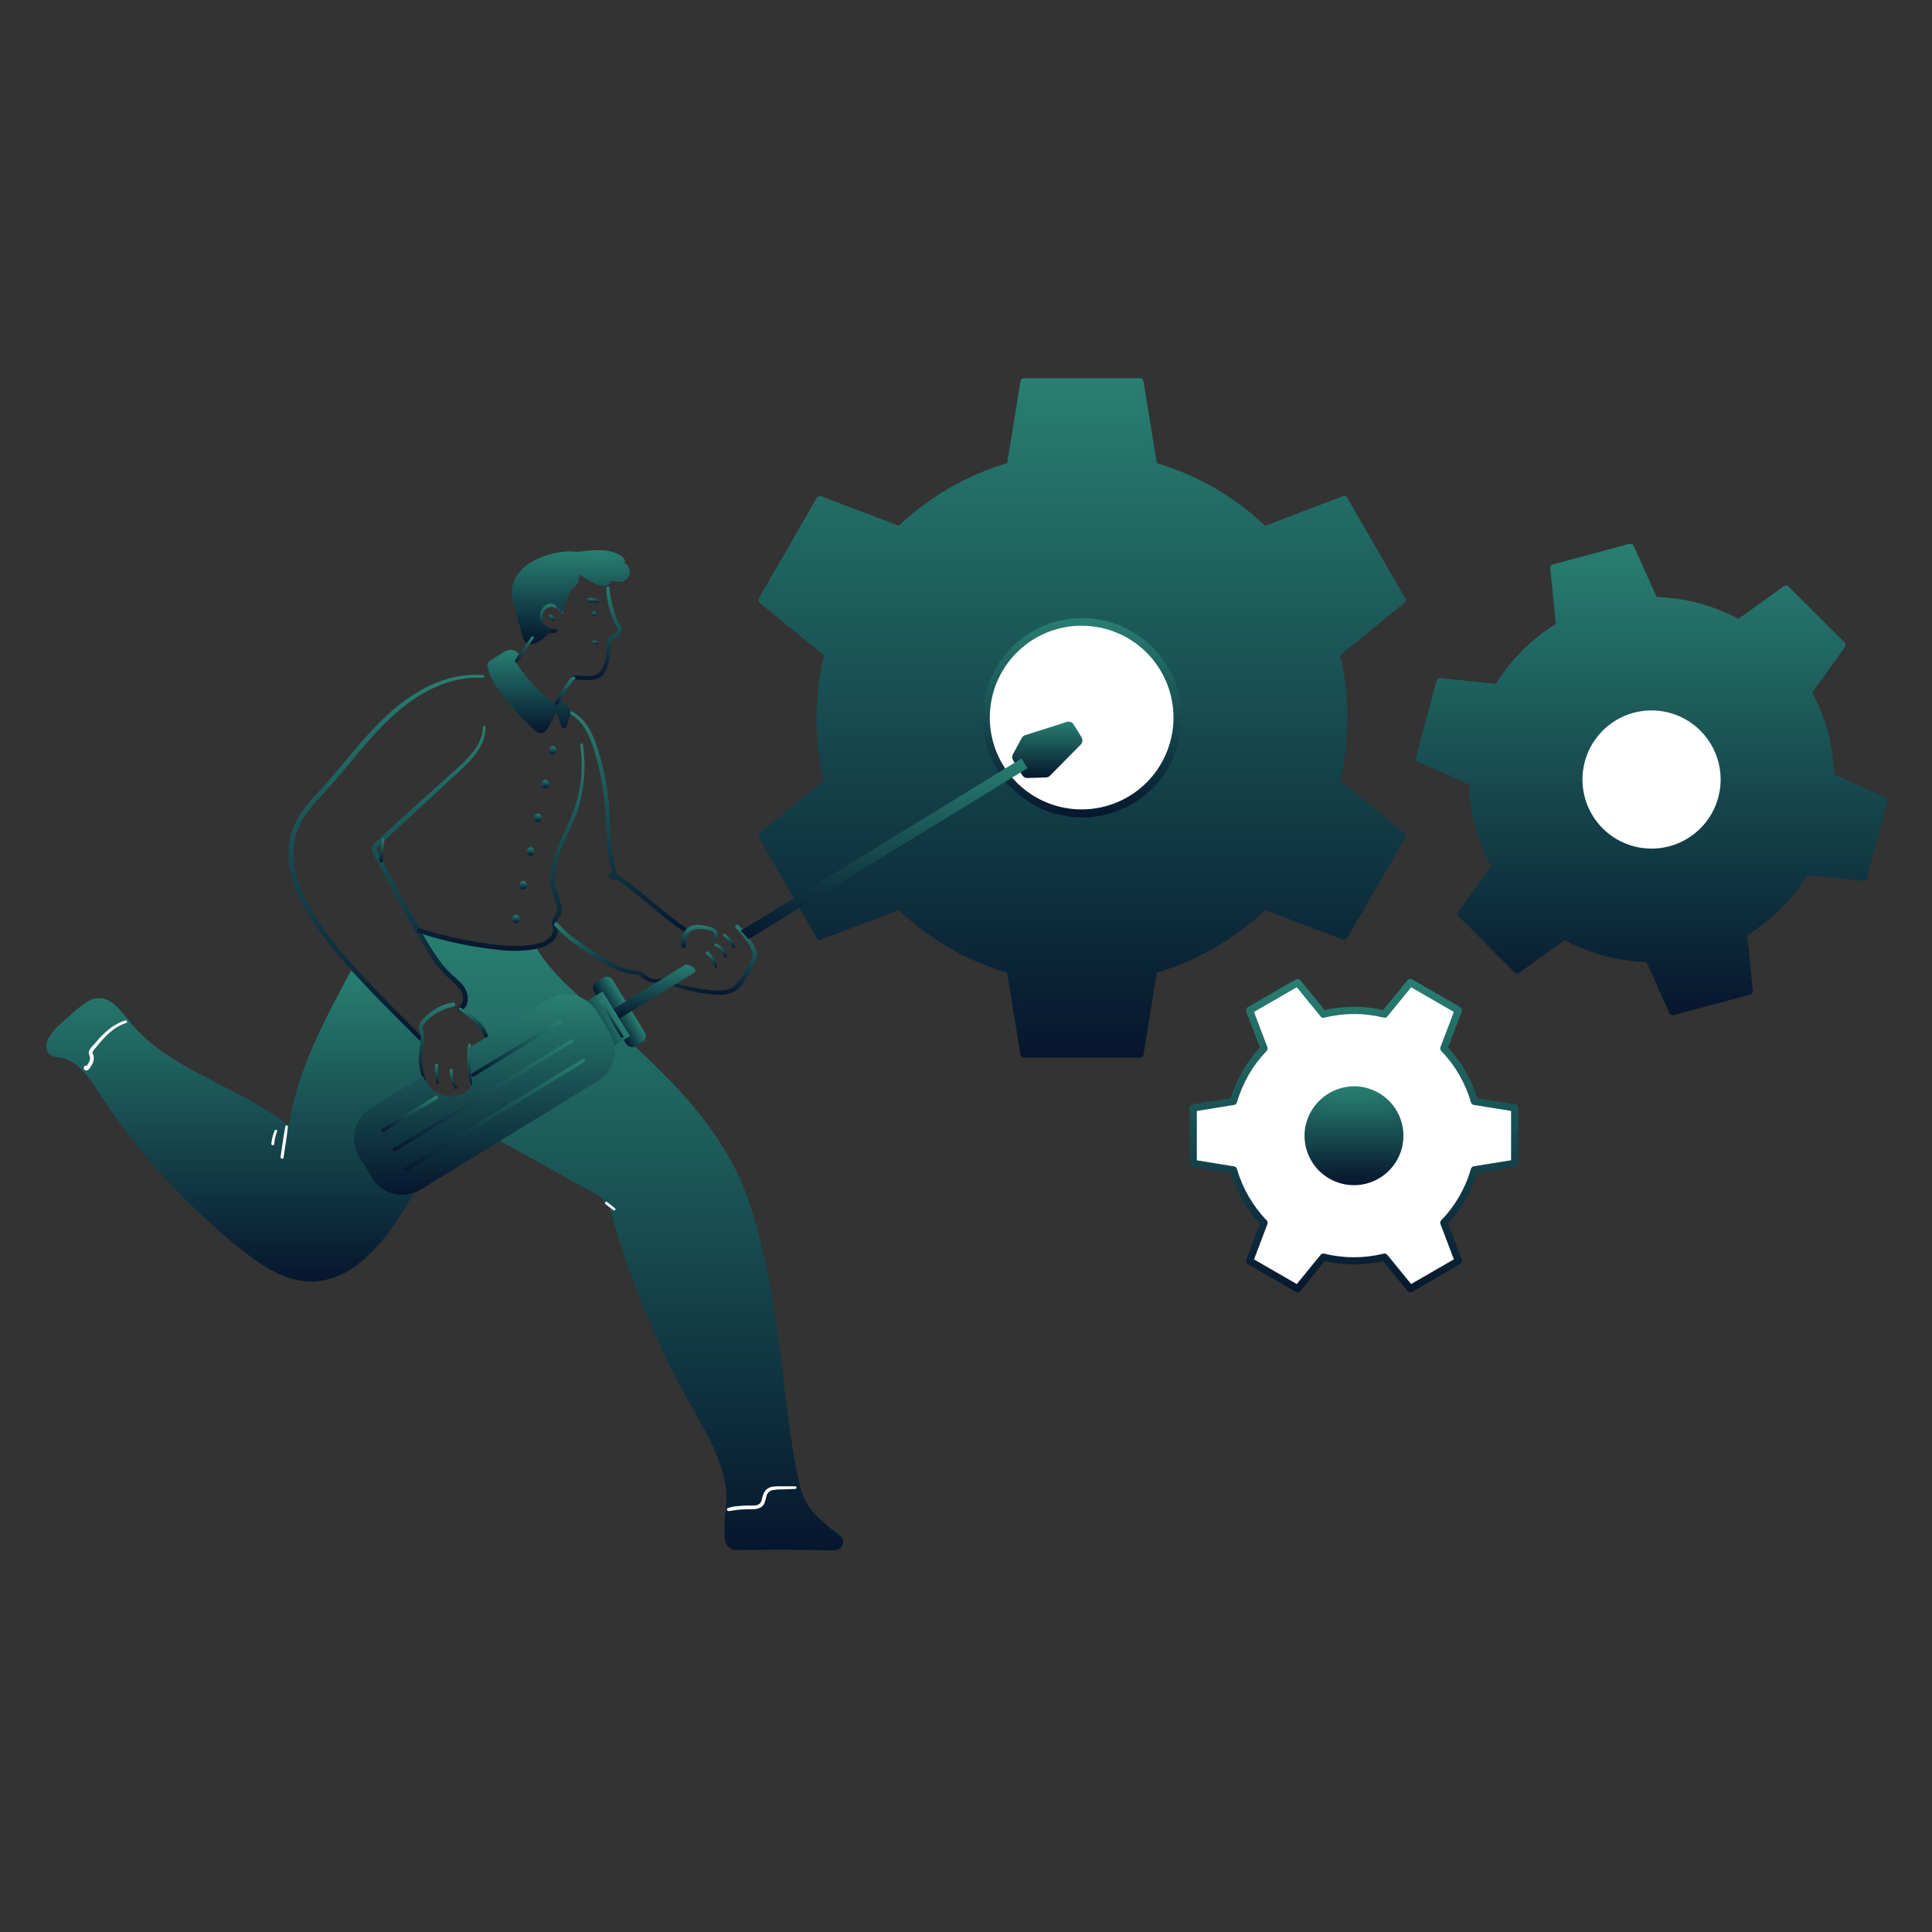 <svg width="1000" height="1000" viewBox="0 0 1000 1000" fill="none" xmlns="http://www.w3.org/2000/svg">
<rect x="0" y="0" width="1000" height="1000" fill="#333333" stroke="none"/>
<path d="M292.1 367C304.29 369.59 308.42 383.58 311.21 394C312.908 400.412 314.134 406.939 314.88 413.53C315.62 419.96 315.72 426.41 316.06 432.86C316.43 439.91 317.24 446.99 320 453.55C320.063 453.787 320.048 454.038 319.956 454.265C319.864 454.492 319.7 454.684 319.49 454.81C318.944 455.196 318.283 455.384 317.616 455.344C316.949 455.304 316.316 455.038 315.82 454.59C314.75 453.59 314.82 451.98 316.45 451.59C318.08 451.2 319.73 452.74 320.96 453.59C322.72 454.817 324.457 456.083 326.17 457.39C332.33 462.08 338.17 467.22 344.17 472.1C347.97 475.17 351.87 478.1 355.91 480.84C357.12 481.66 355.97 483.64 354.76 482.84C348.177 478.246 341.835 473.316 335.76 468.07C332.84 465.61 329.91 463.15 326.91 460.8C325.23 459.467 323.52 458.173 321.78 456.92C320.88 456.27 319.98 455.63 319.06 455C318.66 454.72 318.27 454.42 317.85 454.17C317.43 453.92 316.98 453.9 317.15 453.66V452.53C317.181 452.658 317.246 452.775 317.337 452.869C317.429 452.963 317.545 453.03 317.672 453.064C317.799 453.098 317.933 453.096 318.059 453.061C318.185 453.025 318.3 452.955 318.39 452.86L317.88 454.12C313.13 442.79 314.15 430.25 313.2 418.27C312.699 411.846 311.74 405.467 310.33 399.18C309.116 393.052 307.307 387.057 304.93 381.28C302.36 375.48 298.15 370 291.79 368.2C291.625 368.155 291.486 368.046 291.401 367.898C291.317 367.75 291.295 367.574 291.34 367.41C291.385 367.245 291.494 367.106 291.642 367.021C291.79 366.937 291.966 366.915 292.13 366.96L292.1 367Z" fill="url(#paint0_linear_124_90)"/>
<path d="M236.12 569.49C228.202 590.752 217.907 611.05 205.43 630C195.01 645.83 180.43 662.06 161.49 662.25C148.1 662.39 136.12 654.33 125.65 645.99C96.888 623.061 71.995 595.662 51.92 564.84C46.66 556.74 40.47 547.57 30.92 546.35C29.567 546.314 28.232 546.019 26.99 545.48C22.99 543.18 25.78 537.06 28.99 533.8C33.345 529.396 37.985 525.284 42.88 521.49C45.05 519.81 47.39 518.14 50.11 517.78C56.6 516.9 61.38 523.34 65.42 528.49C86.49 555.38 123.9 563.05 150.24 584.8C154.24 555.8 168.39 529.37 182.24 503.61L209 530.12C212.26 533.36 220.23 537.9 217.67 541.72C213.47 547.99 216.61 553.06 218.22 558.54C219.83 564.02 222.43 571.01 228.29 570.84" fill="url(#paint1_linear_124_90)"/>
<path d="M236.78 569.68C230.699 586.373 223.107 602.476 214.1 617.79C206.27 631.15 197.61 644.99 185.1 654.49C179.526 658.934 172.899 661.866 165.86 663C158.05 664.08 150.33 662.26 143.28 658.9C135.78 655.32 129.14 650.2 122.71 645C116.28 639.8 109.83 634.16 103.71 628.4C91.388 616.794 79.94 604.293 69.46 591C64.267 584.44 59.324 577.7 54.63 570.78C50.46 564.62 46.75 557.84 41.25 552.72C38.781 550.293 35.725 548.546 32.38 547.65C29.29 546.91 25.3 547.29 24.18 543.53C23.33 540.66 24.88 537.42 26.51 535.14C28.85 531.87 32.18 529.14 35.17 526.5C38.284 523.545 41.65 520.868 45.23 518.5C46.678 517.53 48.337 516.922 50.069 516.729C51.801 516.536 53.554 516.762 55.18 517.39C58.42 518.72 60.95 521.31 63.18 523.94C65.41 526.57 67.57 529.54 70 532.16C79.69 542.65 92.1 550.01 104.6 556.62C117.42 563.41 130.66 569.52 142.67 577.71C145.55 579.71 148.34 581.71 151.03 583.98L149.19 584.47C152.4 561.74 161.74 540.47 172.19 520.26C175.19 514.48 178.25 508.74 181.33 503.01C181.418 502.866 181.537 502.743 181.678 502.652C181.819 502.56 181.98 502.501 182.147 502.48C182.314 502.459 182.484 502.476 182.644 502.529C182.804 502.583 182.95 502.672 183.07 502.79L198.93 518.48C203.51 523.02 207.93 527.88 212.93 531.94C215.56 534.05 220.93 537.79 218.93 541.83C218.212 543.004 217.606 544.242 217.12 545.53C216.713 547.015 216.637 548.572 216.9 550.09C217.33 552.76 218.46 555.27 219.25 557.85C220.6 562.28 222.52 569.76 228.36 569.7C228.632 569.726 228.885 569.853 229.069 570.055C229.253 570.258 229.355 570.521 229.355 570.795C229.355 571.069 229.253 571.332 229.069 571.535C228.885 571.737 228.632 571.864 228.36 571.89C223.23 571.89 220.36 567.44 218.71 563.18C217.71 560.71 217.05 558.12 216.18 555.61C215.31 553.1 214.38 550.28 214.56 547.49C214.638 546.113 214.953 544.76 215.49 543.49C215.872 542.665 216.303 541.864 216.78 541.09C217.006 540.761 217.125 540.369 217.12 539.97C217.05 538.03 214.71 536.27 213.38 535.13C211.57 533.57 209.63 532.13 207.93 530.49C205.22 527.82 202.53 525.14 199.83 522.49L181.51 504.36L183.25 504.13C172.48 524.13 161.6 544.39 155.35 566.36C153.588 572.49 152.251 578.735 151.35 585.05C151.22 585.96 150.06 586 149.5 585.54C138.66 576.62 126.09 570.15 113.66 563.78C101.23 557.41 88.95 551.18 78.1 542.55C72.781 538.302 67.982 533.441 63.8 528.07C61.66 525.33 59.42 522.42 56.5 520.47C55.083 519.444 53.393 518.862 51.645 518.798C49.897 518.734 48.169 519.19 46.68 520.11C43.06 522.2 39.81 525.2 36.68 527.96C35.047 529.387 33.457 530.857 31.91 532.37C30.522 533.599 29.262 534.966 28.15 536.45C26.82 538.39 24.62 542.55 27.26 544.38C28.74 545.38 30.9 545.17 32.61 545.54C34.178 545.888 35.695 546.439 37.12 547.18C43.12 550.24 47.36 556.03 51.03 561.51C55.48 568.16 59.88 574.82 64.64 581.25C74.403 594.413 85.097 606.858 96.64 618.49C102.36 624.257 108.28 629.817 114.4 635.17C120.461 640.596 126.803 645.7 133.4 650.46C139.91 655.04 147.07 659.07 154.97 660.59C162.107 661.898 169.475 660.892 176 657.72C189.25 651.36 198.58 638.88 206.36 626.84C215.747 612.334 223.864 597.043 230.62 581.14C232.28 577.22 233.91 573.29 235.43 569.31C235.74 568.5 237.05 568.84 236.75 569.68H236.78Z" fill="url(#paint2_linear_124_90)"/>
<path d="M257.24 490.25C263.89 490.96 270.72 491.31 277.24 489.85C282.94 500.14 291.81 508.56 300.62 516.5C332.32 545.07 367.06 573.05 383.9 612.26C390.14 626.77 393.64 642.26 397.11 657.68C404.48 690.42 406.33 735.04 413.7 767.78C416.77 781.38 424.55 786.98 434.77 794.78C435.425 795.274 435.919 795.95 436.191 796.724C436.463 797.497 436.502 798.334 436.301 799.129C436.1 799.924 435.67 800.642 435.063 801.194C434.456 801.745 433.701 802.106 432.89 802.23C431.496 802.392 430.093 802.456 428.69 802.42L407.21 802.14C400.46 802.06 388.06 802.24 381.49 802.35C379.987 802.385 378.523 801.873 377.37 800.909C376.216 799.945 375.452 798.595 375.22 797.11C374.08 789.31 376.63 777.45 375.9 771.42C373.9 754.71 364.58 739.92 356.36 725.23C339.533 695.184 326.322 663.252 317 630.1C316.26 627.45 315.51 624.73 313.86 622.54C312.04 620.12 309.32 618.54 306.68 617.12L256.32 589.12C253.52 587.56 250.64 585.94 248.74 583.37C246.84 580.8 246.12 577.59 245.44 574.47C243.23 564.21 241.23 552.6 247.84 544.13C249.114 542.56 250.068 540.756 250.65 538.82C251.39 536.09 251.31 535.51 250.02 532.91C249.15 531.16 239.02 523.83 238.12 522.1C236.83 519.63 243.74 521.55 240.66 514.67C236.66 505.79 227.53 504.32 218.56 485.96C218.013 484.676 217.763 483.285 217.83 481.89C230.649 486.006 243.854 488.807 257.24 490.25Z" fill="url(#paint3_linear_124_90)"/>
<path d="M424.46 371.58C424.458 360.417 425.831 349.297 428.55 338.47L394.37 310.59L424.37 258.59L465.66 274.26C481.738 258.649 501.441 247.275 523 241.16L530 197.6L590 197.6L597.07 241.16C618.61 247.287 638.294 258.66 654.36 274.26L695.64 258.59L725.64 310.59L691.47 338.47C696.924 360.203 696.924 382.947 691.47 404.68L725.64 432.57L695.64 484.57L654.36 468.89C638.315 484.484 618.656 495.86 597.14 502L590.07 545.57H530.07L523 502C501.459 495.878 481.773 484.504 465.71 468.9L424.42 484.58L394.42 432.58L428.6 404.69C425.864 393.866 424.473 382.745 424.46 371.58Z" fill="url(#paint4_linear_124_90)"/>
<path d="M422.59 371.58C422.616 360.26 424.01 348.985 426.74 338L427.22 339.82L397.28 315.39L393.05 311.94C392.759 311.647 392.571 311.266 392.517 310.856C392.463 310.446 392.545 310.029 392.75 309.67L402.89 292.12L419.05 264.12L422.77 257.67C422.982 257.316 423.304 257.04 423.686 256.885C424.069 256.73 424.491 256.704 424.89 256.81L461.06 270.55L466.18 272.49L464.35 272.97C480.684 257.189 500.641 245.659 522.47 239.39L521.16 240.69L527.35 202.52L528.22 197.13C528.331 196.735 528.568 196.386 528.894 196.137C529.221 195.888 529.62 195.752 530.03 195.75L590.03 195.75C590.44 195.754 590.838 195.89 591.165 196.139C591.491 196.388 591.728 196.735 591.84 197.13L598.03 235.3L598.9 240.69L597.59 239.39C619.421 245.654 639.379 257.186 655.71 272.97L653.89 272.49L690.1 258.72L695.21 256.78C695.609 256.67 696.033 256.695 696.416 256.85C696.799 257.006 697.121 257.283 697.33 257.64L707.46 275.2L723.63 303.2L727.35 309.64C727.555 309.999 727.638 310.414 727.585 310.824C727.533 311.233 727.349 311.615 727.06 311.91L697.11 336.34L692.88 339.79L693.36 337.97C698.84 360.038 698.84 383.112 693.36 405.18L692.88 403.36L722.83 427.79L727.06 431.24C727.35 431.535 727.535 431.916 727.588 432.326C727.64 432.736 727.557 433.152 727.35 433.51L717.21 451.07L701.05 479.07L697.33 485.51C697.119 485.865 696.798 486.142 696.415 486.297C696.032 486.453 695.609 486.478 695.21 486.37L659 472.64L653.89 470.7L655.71 470.22C639.377 486.001 619.42 497.531 597.59 503.8L598.9 502.49L592.71 540.66L591.84 546.06C591.728 546.454 591.49 546.8 591.164 547.047C590.837 547.294 590.44 547.428 590.03 547.43H530.03C529.621 547.427 529.224 547.292 528.898 547.045C528.572 546.798 528.334 546.453 528.22 546.06L522 507.88L521.12 502.49L522.43 503.8C500.601 497.531 480.644 486.001 464.31 470.22L466.14 470.7L430 484.43L424.89 486.37C424.491 486.478 424.068 486.453 423.685 486.297C423.302 486.142 422.981 485.865 422.77 485.51L412.64 468L396.47 440L392.75 433.55C392.545 433.191 392.463 432.774 392.517 432.364C392.571 431.954 392.759 431.573 393.05 431.28L423 406.81L427.23 403.36L426.75 405.18C424.017 394.188 422.624 382.906 422.6 371.58C422.6 371.084 422.797 370.608 423.148 370.258C423.499 369.907 423.974 369.71 424.47 369.71C424.966 369.71 425.442 369.907 425.792 370.258C426.143 370.608 426.34 371.084 426.34 371.58C426.36 382.571 427.703 393.52 430.34 404.19C430.43 404.509 430.433 404.845 430.349 405.166C430.264 405.486 430.096 405.777 429.86 406.01L399.86 430.44L395.63 433.89L395.92 431.62L406.06 449.18L422.22 477.18L426 483.62L423.88 482.76L460.07 469L465.18 467.06C465.499 466.969 465.836 466.965 466.156 467.05C466.477 467.134 466.768 467.304 467 467.54C482.867 482.87 502.254 494.071 523.46 500.16C523.775 500.242 524.063 500.407 524.293 500.637C524.523 500.867 524.688 501.155 524.77 501.47L531 539.67L531.87 545.06L530.07 543.69H590.07L588.27 545.06L594.46 506.89L595.33 501.5C595.412 501.185 595.577 500.897 595.807 500.667C596.037 500.437 596.325 500.272 596.64 500.19C617.846 494.101 637.233 482.9 653.1 467.57C653.332 467.334 653.624 467.164 653.944 467.08C654.264 466.995 654.602 466.999 654.92 467.09L691.1 480.82L696.21 482.76L694.1 483.62L704.23 466.07L720.4 438.07L724.12 431.62L724.41 433.89L694.41 409.46L690.18 406.01C689.945 405.777 689.776 405.486 689.691 405.166C689.607 404.845 689.61 404.509 689.7 404.19C695.02 382.775 695.02 360.385 689.7 338.97C689.61 338.651 689.607 338.315 689.691 337.994C689.776 337.674 689.945 337.383 690.18 337.15L720.13 312.72L724.36 309.26L724.07 311.53L714 294L697.84 266L694.12 259.55L696.23 260.41L660 274.13L654.89 276.07C654.571 276.158 654.235 276.16 653.915 276.076C653.596 275.991 653.304 275.824 653.07 275.59C637.211 260.273 617.834 249.082 596.64 243C596.326 242.92 596.038 242.757 595.808 242.528C595.578 242.3 595.413 242.014 595.33 241.7L589.14 203.53L588.27 198.13L590.07 199.51L530.07 199.51L531.87 198.13L525.69 236.3L524.81 241.7C524.728 242.014 524.562 242.3 524.332 242.528C524.102 242.757 523.815 242.92 523.5 243C502.282 249.071 482.88 260.263 467 275.59C466.767 275.825 466.475 275.993 466.155 276.077C465.835 276.162 465.499 276.159 465.18 276.07L429 262.33L423.89 260.39L426.01 259.53L415.87 277.09L399.71 305.09L395.98 311.54L395.69 309.27L425.64 333.7L429.87 337.15C430.106 337.383 430.275 337.674 430.359 337.994C430.443 338.315 430.44 338.651 430.35 338.97C427.711 349.64 426.368 360.589 426.35 371.58C426.32 374 422.58 374 422.59 371.58Z" fill="url(#paint5_linear_124_90)"/>
<path d="M560.05 421.19C532.651 421.19 510.44 398.979 510.44 371.58C510.44 344.181 532.651 321.97 560.05 321.97C587.449 321.97 609.66 344.181 609.66 371.58C609.66 398.979 587.449 421.19 560.05 421.19Z" fill="white"/>
<path d="M512.32 371.58C512.364 383.865 517.163 395.655 525.709 404.48C534.255 413.305 545.886 418.479 558.163 418.917C570.44 419.356 582.41 415.025 591.564 406.832C600.718 398.639 606.345 387.221 607.266 374.971C608.187 362.721 604.33 350.59 596.503 341.121C588.677 331.651 577.489 325.58 565.284 324.178C553.08 322.776 540.806 326.153 531.037 333.601C521.267 341.049 514.76 351.99 512.88 364.13C512.503 366.595 512.316 369.086 512.32 371.58C512.285 372.054 512.073 372.497 511.725 372.82C511.377 373.143 510.92 373.323 510.445 373.323C509.97 373.323 509.513 373.143 509.165 372.82C508.817 372.497 508.604 372.054 508.57 371.58C508.554 358.257 513.696 345.446 522.917 335.83C532.138 326.215 544.724 320.542 558.035 320.001C571.347 319.46 584.351 324.092 594.323 332.927C604.294 341.763 610.459 354.114 611.525 367.394C612.59 380.674 608.474 393.851 600.039 404.163C591.604 414.475 579.505 421.122 566.277 422.711C553.05 424.299 539.721 420.706 529.084 412.684C518.447 404.662 511.329 392.835 509.22 379.68C508.804 377 508.587 374.292 508.57 371.58C508.604 371.106 508.817 370.663 509.165 370.34C509.513 370.017 509.97 369.837 510.445 369.837C510.92 369.837 511.377 370.017 511.725 370.34C512.073 370.663 512.285 371.106 512.32 371.58Z" fill="url(#paint6_linear_124_90)"/>
<path d="M789.33 338C794.734 332.614 800.779 327.912 807.33 324L804.33 294L843.9 283.32L856.27 310.85C871.573 311.074 886.581 315.091 899.95 322.54L924.41 304.9L953.41 333.9L935.77 358.36C943.218 371.729 947.234 386.737 947.46 402.04L975 414.43L964.38 454.06L934.38 451.06C926.511 464.199 915.519 475.191 902.38 483.06L905.38 513.06L865.75 523.68L853.37 496.16C838.067 495.935 823.059 491.919 809.69 484.47L785.23 502.11L756.23 473.11L773.86 448.65C766.413 435.281 762.399 420.272 762.18 404.97L734.65 392.6L745.27 352.97L775.27 355.97C779.2 349.425 783.923 343.389 789.33 338Z" fill="url(#paint7_linear_124_90)"/>
<path d="M788 336.63C793.518 331.138 799.679 326.334 806.35 322.32L805.42 323.93L802.76 297.69L802.38 293.94C802.383 293.531 802.519 293.133 802.768 292.808C803.017 292.483 803.365 292.249 803.76 292.14L838.53 282.82L843.39 281.52C843.787 281.411 844.209 281.436 844.591 281.591C844.973 281.747 845.292 282.024 845.5 282.38L856.36 306.5L857.89 309.9L856.27 308.98C871.896 309.249 887.217 313.349 900.89 320.92H899L920.41 305.49L923.47 303.28C923.828 303.073 924.244 302.99 924.654 303.042C925.064 303.095 925.445 303.28 925.74 303.57L951.2 329L954.75 332.56C955.04 332.855 955.225 333.236 955.278 333.646C955.33 334.056 955.246 334.472 955.04 334.83L939.61 356.23L937.4 359.29V357.4C944.99 371.068 949.11 386.389 949.4 402.02L948.47 400.41L972.54 411.28L975.94 412.81C976.295 413.021 976.572 413.342 976.727 413.725C976.882 414.108 976.908 414.531 976.8 414.93L967.49 449.7L966.19 454.56C966.077 454.953 965.84 455.3 965.513 455.547C965.187 455.794 964.789 455.928 964.38 455.93L938.14 453.27L934.39 452.89L936 452C927.932 465.387 916.717 476.602 903.33 484.67L904.27 483L906.93 509.25L907.31 513C907.308 513.409 907.174 513.807 906.927 514.134C906.68 514.46 906.333 514.697 905.94 514.81L871.16 524.13L866.3 525.43C865.902 525.532 865.483 525.504 865.103 525.349C864.723 525.194 864.403 524.921 864.19 524.57L853.34 500.45L851.81 497.04L853.43 497.97C837.802 497.687 822.481 493.577 808.81 486H810.7L789.29 501.43L786.23 503.63C785.874 503.839 785.459 503.924 785.05 503.872C784.641 503.819 784.261 503.632 783.97 503.34L758.51 477.88L754.95 474.33C754.66 474.035 754.475 473.654 754.422 473.244C754.37 472.834 754.453 472.418 754.66 472.06L770.09 450.65L772.3 447.6V449.49C764.726 435.815 760.626 420.49 760.36 404.86L761.28 406.48L737.16 395.64L733.76 394.1C733.404 393.892 733.127 393.573 732.971 393.191C732.816 392.809 732.791 392.387 732.9 391.99L742.22 357.21L743.52 352.36C743.629 351.965 743.863 351.617 744.188 351.368C744.513 351.119 744.911 350.983 745.32 350.98L771.56 353.65L775.31 354.03L773.69 354.95C777.709 348.292 782.514 342.142 788 336.63C789.7 334.92 792.35 337.57 790.65 339.28C785.376 344.564 780.766 350.471 776.92 356.87C776.754 357.153 776.518 357.387 776.234 357.55C775.949 357.714 775.628 357.8 775.3 357.8L749.06 355.14L745.31 354.76L747.12 353.38L737.8 388.16L736.5 393.02L735.64 390.9L759.76 401.75L763.16 403.28C763.444 403.442 763.68 403.676 763.843 403.959C764.007 404.242 764.092 404.563 764.09 404.89C764.346 419.857 768.271 434.533 775.52 447.63C775.689 447.916 775.778 448.243 775.778 448.575C775.778 448.907 775.689 449.234 775.52 449.52L760.09 470.92L757.88 473.98L757.59 471.71L783.05 497.17L786.6 500.72L784.34 500.43L805.75 485L808.81 482.79C809.097 482.623 809.423 482.535 809.755 482.535C810.087 482.535 810.413 482.623 810.7 482.79C823.793 490.041 838.465 493.969 853.43 494.23C853.757 494.226 854.08 494.309 854.364 494.471C854.649 494.633 854.885 494.867 855.05 495.15L865.89 519.27L867.42 522.68L865.31 521.82L900.09 512.5L904.94 511.2L903.57 513L900.91 486.76L900.53 483.01C900.525 482.684 900.608 482.362 900.769 482.079C900.931 481.796 901.166 481.561 901.45 481.4C914.29 473.665 925.045 462.91 932.78 450.07C932.941 449.786 933.176 449.551 933.459 449.39C933.742 449.228 934.064 449.145 934.39 449.15L960.63 451.81L964.38 452.19L962.58 453.56L971.89 418.78L973.2 413.93L974.06 416L949.94 405.2L946.53 403.67C946.246 403.506 946.01 403.27 945.847 402.985C945.683 402.701 945.598 402.378 945.6 402.05C945.347 387.085 941.422 372.412 934.17 359.32C934.001 359.034 933.912 358.707 933.912 358.375C933.912 358.043 934.001 357.716 934.17 357.43L949.61 336L951.81 333L952.1 335.27L926.64 309.81L923.09 306.25L925.36 306.54L903.95 322L900.89 324.2C900.604 324.37 900.278 324.459 899.945 324.459C899.612 324.459 899.286 324.37 899 324.2C885.906 316.952 871.234 313.028 856.27 312.77C855.943 312.773 855.621 312.688 855.338 312.525C855.055 312.361 854.821 312.125 854.66 311.84L843.81 287.72L842.28 284.32L844.39 285.18L809.62 294.5L804.76 295.8L806.13 293.99L808.8 320.24L809.18 323.98C809.18 324.308 809.095 324.63 808.932 324.914C808.768 325.199 808.533 325.435 808.25 325.6C801.854 329.449 795.947 334.06 790.66 339.33C788.95 341 786.3 338.33 788 336.63Z" fill="url(#paint8_linear_124_90)"/>
<path d="M854.85 437.37C836.128 437.37 820.95 422.192 820.95 403.47C820.95 384.747 836.128 369.57 854.85 369.57C873.572 369.57 888.75 384.747 888.75 403.47C888.75 422.192 873.572 437.37 854.85 437.37Z" fill="white"/>
<path d="M832.21 380.83C826.403 386.681 823.088 394.552 822.958 402.794C822.828 411.035 825.895 419.007 831.515 425.037C837.134 431.067 844.871 434.687 853.101 435.138C861.332 435.588 869.417 432.834 875.661 427.453C881.905 422.073 885.824 414.483 886.594 406.276C887.365 398.07 884.928 389.884 879.794 383.435C874.661 376.985 867.23 372.775 859.059 371.685C850.889 370.595 842.614 372.712 835.97 377.59C834.633 378.569 833.376 379.653 832.21 380.83C830.49 382.52 827.84 379.88 829.56 378.18C836.098 371.647 844.912 367.899 854.153 367.722C863.395 367.546 872.345 370.954 879.128 377.233C885.911 383.512 890 392.173 890.536 401.4C891.073 410.628 888.016 419.704 882.006 426.727C875.996 433.749 867.501 438.172 858.301 439.068C849.102 439.963 839.913 437.262 832.661 431.53C825.41 425.798 820.66 417.482 819.407 408.324C818.154 399.166 820.495 389.879 825.94 382.41C827.045 380.917 828.255 379.503 829.56 378.18C831.26 376.47 833.9 379.11 832.21 380.83Z" fill="white"/>
<path d="M700.8 523C706.14 522.997 711.46 523.652 716.64 524.95L730 508.57L754.86 522.93L747.37 542.67C754.827 550.353 760.266 559.763 763.2 570.06L784 573.44V602.15L763.17 605.53C760.236 615.827 754.797 625.237 747.34 632.92L754.83 652.67L730 667L716.67 650.66C706.273 653.26 695.397 653.26 685 650.66L671.64 667L646.77 652.65L654.27 632.9C646.813 625.217 641.374 615.807 638.44 605.51L617.61 602.13V573.44L638.44 570.06C641.374 559.763 646.813 550.353 654.27 542.67L646.77 522.93L671.64 508.57L685 524.91C690.169 523.629 695.475 522.987 700.8 523Z" fill="white"/>
<path d="M700.8 521.09C706.303 521.104 711.786 521.775 717.13 523.09L715.31 523.57L728.65 507.23C728.941 506.938 729.32 506.75 729.729 506.696C730.138 506.642 730.553 506.724 730.91 506.93L752.71 519.52L755.78 521.29C756.134 521.499 756.411 521.819 756.566 522.2C756.721 522.581 756.747 523.003 756.64 523.4L749.14 543.15L748.66 541.32C756.333 549.26 761.943 558.96 765 569.57L763.69 568.26L784.53 571.64C784.923 571.749 785.27 571.985 785.518 572.31C785.765 572.635 785.899 573.032 785.9 573.44V602.15C785.904 602.57 785.768 602.979 785.515 603.314C785.262 603.648 784.905 603.89 784.5 604L763.66 607.37L765 606C761.946 616.596 756.347 626.285 748.69 634.22L749.17 632.4L756.67 652.14C756.779 652.538 756.754 652.96 756.598 653.341C756.443 653.723 756.166 654.042 755.81 654.25L734 666.86L730.92 668.64C730.563 668.844 730.149 668.926 729.741 668.874C729.333 668.822 728.954 668.638 728.66 668.35L715.31 652L717.13 652.48C706.408 655.132 695.202 655.132 684.48 652.48L686.3 652L673 668.35C672.706 668.638 672.326 668.822 671.918 668.874C671.511 668.926 671.097 668.844 670.74 668.64L648.94 656.06L645.87 654.28C645.515 654.071 645.239 653.751 645.084 653.37C644.928 652.989 644.902 652.568 645.01 652.17L652.51 632.43L652.99 634.25C645.314 626.31 639.701 616.611 636.64 606L637.94 607.3L617.11 604C616.715 603.889 616.368 603.652 616.121 603.325C615.873 602.999 615.74 602.6 615.74 602.19V573.44C615.74 573.032 615.874 572.635 616.122 572.31C616.369 571.985 616.716 571.749 617.11 571.64L637.94 568.26L636.64 569.57C639.691 558.97 645.29 549.278 652.95 541.34L652.47 543.17L644.97 523.42C644.862 523.023 644.888 522.601 645.044 522.22C645.199 521.839 645.475 521.519 645.83 521.31L667.62 508.73L670.7 507C671.057 506.796 671.472 506.714 671.881 506.769C672.289 506.823 672.668 507.009 672.96 507.3L686.3 523.59L684.48 523.11C689.821 521.796 695.3 521.125 700.8 521.11C701.296 521.11 701.771 521.307 702.122 521.658C702.473 522.009 702.67 522.484 702.67 522.98C702.67 523.476 702.473 523.952 702.122 524.302C701.771 524.653 701.296 524.85 700.8 524.85C695.633 524.863 690.486 525.498 685.47 526.74C685.151 526.83 684.814 526.833 684.494 526.749C684.174 526.665 683.882 526.496 683.65 526.26L670.32 509.91L672.58 510.21L650.79 522.79L647.72 524.56L648.58 522.45L656.08 542.19C656.17 542.51 656.172 542.847 656.086 543.168C655.999 543.488 655.828 543.779 655.59 544.01C648.388 551.485 643.122 560.606 640.25 570.58C640.166 570.894 640.001 571.181 639.771 571.411C639.541 571.641 639.254 571.806 638.94 571.89L618.11 575.26L619.48 573.46V602.17L618.11 600.37L638.94 603.74C639.253 603.827 639.538 603.993 639.767 604.223C639.997 604.452 640.163 604.737 640.25 605.05C643.122 615.025 648.388 624.146 655.59 631.62C655.828 631.851 655.999 632.142 656.086 632.463C656.172 632.783 656.17 633.121 656.08 633.44L648.58 653.18L647.72 651.07L669.51 663.65L672.58 665.43L670.32 665.72L683.65 649.38C683.882 649.144 684.173 648.974 684.493 648.888C684.813 648.801 685.15 648.802 685.47 648.89C695.542 651.38 706.068 651.38 716.14 648.89C716.459 648.802 716.797 648.801 717.117 648.888C717.436 648.974 717.728 649.144 717.96 649.38L731.29 665.7L729.02 665.41L750.82 652.82L753.89 651.05L753.03 653.16L745.53 633.42C745.441 633.102 745.438 632.765 745.523 632.445C745.607 632.125 745.775 631.833 746.01 631.6C753.223 624.121 758.493 614.988 761.36 605C761.446 604.687 761.613 604.402 761.842 604.173C762.072 603.943 762.357 603.777 762.67 603.69L783.5 600.32L782.13 602.12V573.44L783.5 575.24L762.67 571.87C762.356 571.786 762.069 571.621 761.839 571.391C761.609 571.161 761.444 570.874 761.36 570.56C758.484 560.586 753.211 551.467 746 544C745.765 543.767 745.597 543.475 745.513 543.155C745.428 542.835 745.431 542.499 745.52 542.18L753 522.43L753.86 524.54L732.1 512L729.02 510.23L731.29 509.93L718 526.24C717.767 526.476 717.476 526.645 717.155 526.729C716.835 526.813 716.498 526.81 716.18 526.72C711.161 525.477 706.01 524.842 700.84 524.83C698.4 524.82 698.39 521.08 700.8 521.09Z" fill="url(#paint9_linear_124_90)"/>
<path d="M700.8 611.52C687.7 611.52 677.08 600.9 677.08 587.8C677.08 574.7 687.7 564.08 700.8 564.08C713.9 564.08 724.52 574.7 724.52 587.8C724.52 600.9 713.9 611.52 700.8 611.52Z" fill="url(#paint10_linear_124_90)"/>
<path d="M700.8 566C696.295 566.003 691.901 567.398 688.22 569.995C684.539 572.592 681.751 576.263 680.236 580.506C678.722 584.749 678.557 589.356 679.762 593.697C680.968 598.037 683.485 601.899 686.971 604.754C690.456 607.608 694.738 609.316 699.231 609.642C703.724 609.969 708.208 608.899 712.07 606.578C715.931 604.258 718.981 600.801 720.802 596.68C722.622 592.56 723.125 587.977 722.24 583.56C721.213 578.622 718.525 574.186 714.624 570.991C710.722 567.795 705.843 566.034 700.8 566C698.4 566 698.39 562.24 700.8 562.25C706.076 562.246 711.225 563.873 715.541 566.908C719.857 569.942 723.13 574.237 724.912 579.203C726.695 584.169 726.899 589.564 725.497 594.651C724.095 599.738 721.156 604.267 717.081 607.619C713.007 610.971 707.996 612.983 702.735 613.378C697.473 613.773 692.218 612.533 687.689 609.827C683.159 607.121 679.576 603.082 677.43 598.262C675.284 593.442 674.68 588.076 675.7 582.9C676.9 577.111 680.044 571.906 684.609 568.15C689.175 564.393 694.888 562.312 700.8 562.25C703.21 562.19 703.22 565.93 700.8 566Z" fill="url(#paint11_linear_124_90)"/>
<path d="M315.41 304.59C315.861 308.522 316.657 312.407 317.79 316.2C318.323 318.08 319.026 319.907 319.89 321.66C320.75 323.32 322.08 324.85 321.67 326.85C321.406 327.758 320.934 328.592 320.291 329.286C319.649 329.98 318.855 330.516 317.97 330.85C316.97 331.26 316.13 331.23 316.13 332.45C316.13 333.67 316.23 335.13 316.13 336.45C315.991 338.839 315.578 341.205 314.9 343.5C314.26 345.62 313.47 347.94 311.9 349.5C307.9 353.41 301.9 351.34 296.99 351.91C295.61 352.08 295.62 349.91 296.99 349.75C301.11 349.26 306.77 351.2 310.22 348.08C311.87 346.59 312.54 344.08 313.08 342C313.696 339.716 314.032 337.365 314.08 335C314.08 333.28 313.47 330.85 315.08 329.63C316.69 328.41 318.92 328.63 319.58 326.47C319.88 325.47 319.26 324.61 318.78 323.79C318.355 323.081 317.974 322.346 317.64 321.59C316.925 319.967 316.323 318.296 315.84 316.59C314.631 312.641 313.959 308.548 313.84 304.42C313.84 303.34 315.36 303.42 315.48 304.42L315.41 304.59Z" fill="url(#paint12_linear_124_90)"/>
<path d="M307.95 317.49C307.95 317.49 307.95 317.49 307.9 317.54L308.08 316.85C308.116 316.976 308.117 317.109 308.084 317.236C308.05 317.363 307.983 317.478 307.89 317.57L307.83 317.64L307.95 317.49C307.916 317.537 307.885 317.588 307.86 317.64L307.94 317.45C307.915 317.529 307.895 317.609 307.88 317.69V317.47V317.63V317.41C307.876 317.46 307.876 317.51 307.88 317.56L307.79 317.36C307.812 317.414 307.843 317.465 307.88 317.51L307.74 317.33L307.87 317.46L307.69 317.32C307.732 317.361 307.784 317.392 307.84 317.41L307.62 317.32H307.77H307.53L306.74 317.77C306.774 317.69 306.814 317.614 306.86 317.54C306.948 317.41 307.045 317.287 307.15 317.17L307.33 317.03C307.432 316.965 307.549 316.928 307.67 316.92C307.749 316.9 307.831 316.9 307.91 316.92C308.028 316.926 308.142 316.964 308.24 317.03C308.37 317.111 308.479 317.22 308.56 317.35C308.626 317.448 308.664 317.562 308.67 317.68C308.7 317.798 308.7 317.922 308.67 318.04L308.62 318.16C308.583 318.269 308.539 318.376 308.49 318.48C308.49 318.55 308.39 318.62 308.34 318.69L308.19 318.87C308.114 318.96 308.013 319.026 307.9 319.06C307.83 319.103 307.751 319.127 307.67 319.13C307.552 319.16 307.428 319.16 307.31 319.13C307.203 319.096 307.099 319.052 307 319C306.882 318.928 306.775 318.84 306.68 318.74C306.588 318.636 306.507 318.522 306.44 318.4C306.395 318.307 306.358 318.21 306.33 318.11C306.321 318.007 306.321 317.903 306.33 317.8C306.31 317.661 306.31 317.519 306.33 317.38C306.354 317.248 306.405 317.122 306.48 317.01C306.615 316.78 306.813 316.592 307.05 316.47L307.22 316.4C307.318 316.375 307.421 316.375 307.52 316.4C307.586 316.401 307.652 316.418 307.71 316.45C307.801 316.478 307.882 316.534 307.94 316.61L307.25 316.43H307.5H307.69L307.85 316.5C307.978 316.575 308.077 316.691 308.13 316.83C308.165 316.944 308.165 317.066 308.13 317.18C308.112 317.326 308.049 317.462 307.95 317.57V317.49Z" fill="url(#paint13_linear_124_90)"/>
<path d="M310 311.14C309.997 311.316 309.938 311.486 309.832 311.626C309.726 311.766 309.578 311.869 309.41 311.92C309.039 312.035 308.641 312.035 308.27 311.92L307.7 311.82C307.592 311.79 307.482 311.77 307.37 311.76C307.62 311.76 307.37 311.76 307.27 311.76C306.887 311.73 306.503 311.73 306.12 311.76C306.027 311.755 305.933 311.755 305.84 311.76H305.76C305.49 311.81 305.22 311.87 304.94 311.9C304.664 311.901 304.397 311.8 304.192 311.615C303.986 311.43 303.857 311.175 303.83 310.9C303.796 310.632 303.858 310.361 304.007 310.135C304.156 309.909 304.38 309.744 304.64 309.67C305.11 309.552 305.596 309.508 306.08 309.54C306.544 309.553 307.006 309.607 307.46 309.7C307.902 309.79 308.331 309.931 308.74 310.12L309.03 310.26C309.03 310.32 309.39 310.26 309.09 310.26C308.79 310.26 308.94 310.26 309.19 310.26C309.303 310.261 309.414 310.282 309.52 310.32L308.78 310.62C308.859 310.482 308.985 310.377 309.136 310.326C309.286 310.275 309.45 310.28 309.597 310.342C309.743 310.404 309.862 310.517 309.931 310.66C310 310.804 310.014 310.967 309.97 311.12L310 311.14Z" fill="url(#paint14_linear_124_90)"/>
<path d="M309.09 333.64C308.87 333.56 308.64 333.51 308.41 333.44C308.177 333.371 307.94 333.318 307.7 333.28H307.93C307.817 333.27 307.703 333.27 307.59 333.28C307.406 333.264 307.225 333.227 307.05 333.17C306.873 333.12 306.717 333.014 306.605 332.868C306.493 332.722 306.432 332.544 306.43 332.36C306.439 332.21 306.48 332.063 306.55 331.93C306.603 331.835 306.675 331.752 306.761 331.685C306.847 331.618 306.945 331.569 307.05 331.54C307.205 331.51 307.362 331.49 307.52 331.48C307.68 331.491 307.837 331.521 307.99 331.57C308.175 331.613 308.356 331.674 308.53 331.75C308.762 331.827 308.983 331.931 309.19 332.06C309.38 332.21 309.57 332.36 309.74 332.52C309.842 332.626 309.907 332.762 309.925 332.908C309.943 333.054 309.913 333.202 309.84 333.33C309.778 333.423 309.696 333.502 309.6 333.56C309.524 333.606 309.44 333.636 309.352 333.648C309.265 333.66 309.175 333.654 309.09 333.63V333.64Z" fill="url(#paint15_linear_124_90)"/>
<path d="M290.27 317.33C289.883 316.395 289.231 315.593 288.394 315.025C287.557 314.456 286.572 314.145 285.56 314.13C284.574 314.143 283.617 314.459 282.817 315.035C282.017 315.611 281.414 316.419 281.09 317.35C280.756 318.362 280.682 319.442 280.874 320.49C281.066 321.539 281.519 322.522 282.19 323.35C282.79 324.131 283.578 324.746 284.48 325.14C285.389 325.47 286.37 325.549 287.32 325.37C287.554 325.348 287.789 325.409 287.982 325.543C288.176 325.677 288.316 325.875 288.378 326.101C288.44 326.328 288.42 326.57 288.322 326.784C288.223 326.997 288.053 327.169 287.84 327.27C285.9 328.33 283.38 327.35 281.79 326.1C279.972 324.599 278.816 322.444 278.57 320.1C278.434 318.988 278.551 317.86 278.913 316.8C279.275 315.74 279.872 314.776 280.66 313.98C281.452 313.221 282.416 312.664 283.469 312.358C284.523 312.052 285.634 312.004 286.71 312.22C287.843 312.468 288.887 313.02 289.731 313.816C290.575 314.612 291.186 315.623 291.5 316.74C291.7 317.45 290.59 317.97 290.27 317.26V317.33Z" fill="url(#paint16_linear_124_90)"/>
<path d="M285.09 318.19C285.338 318.251 285.572 318.36 285.78 318.51C285.992 318.65 286.189 318.811 286.37 318.99C286.552 319.17 286.716 319.368 286.86 319.58C287.012 319.797 287.137 320.032 287.23 320.28C287.289 320.499 287.26 320.732 287.15 320.93C287.039 321.117 286.86 321.254 286.65 321.31C286.431 321.37 286.197 321.341 286 321.23L285.83 321.1C285.732 320.995 285.66 320.868 285.62 320.73L285.7 320.93C285.58 320.642 285.425 320.37 285.24 320.12L285.37 320.29C285.196 320.071 284.998 319.873 284.78 319.7L284.94 319.82L284.73 319.67C284.616 319.592 284.509 319.505 284.41 319.41L284.3 319.27C284.248 319.189 284.22 319.096 284.22 319C284.186 318.845 284.215 318.683 284.3 318.55C284.38 318.417 284.502 318.313 284.646 318.254C284.789 318.194 284.949 318.182 285.1 318.22L285.09 318.19Z" fill="url(#paint17_linear_124_90)"/>
<path d="M290.38 316.26C292.81 312.96 292.38 308.07 295.11 305.04C295.88 304.19 296.85 303.55 297.56 302.65C299.1 300.65 299.05 297.96 298.94 295.46C302.081 297.94 305.534 299.997 309.21 301.58C310.325 302.131 311.547 302.432 312.79 302.46C313.41 302.458 314.017 302.276 314.537 301.937C315.057 301.598 315.467 301.117 315.72 300.55C315.824 300.262 315.86 299.955 315.826 299.651C315.793 299.347 315.69 299.055 315.526 298.797C315.361 298.54 315.14 298.323 314.879 298.164C314.618 298.005 314.324 297.908 314.02 297.88C314.377 298.362 314.826 298.769 315.341 299.078C315.856 299.387 316.426 299.592 317.02 299.68C319.38 300.3 322.24 300.68 323.93 298.93C324.498 298.272 324.853 297.457 324.948 296.592C325.043 295.728 324.873 294.855 324.46 294.09C324.036 293.341 323.462 292.688 322.774 292.172C322.085 291.655 321.298 291.287 320.46 291.09C321.23 291.3 322.4 291.27 322.46 290.46C322.451 290.263 322.398 290.071 322.304 289.898C322.211 289.725 322.079 289.575 321.92 289.46C318.79 286.57 314.24 285.84 309.98 285.78C307.085 285.738 304.191 285.942 301.33 286.39C300.542 286.557 299.735 286.621 298.93 286.58C290.36 285.86 281.789 287.968 274.53 292.58C269.88 295.58 266.12 300.58 266.08 306.13C266.153 308.161 266.472 310.176 267.03 312.13C268.45 317.883 269.99 323.6 271.65 329.28C271.98 330.4 272.42 331.65 273.48 332.13C274.267 332.4 275.123 332.4 275.91 332.13C279.07 331.39 281.63 328.61 284.18 326.6C281.18 325.16 279.18 323.73 278.55 320.44C278.244 318.788 278.466 317.082 279.184 315.564C279.902 314.046 281.08 312.792 282.55 311.98C285.55 310.51 288.36 311.29 289.62 314.38" fill="url(#paint18_linear_124_90)"/>
<path d="M289.81 315.93C291.74 312.85 291.61 309.01 293.38 305.87C294.38 304.15 296.18 303.19 297.16 301.52C298.14 299.85 298.07 297.46 297.98 295.46C297.98 294.54 298.98 294.32 299.61 294.79C302.174 296.788 304.935 298.521 307.85 299.96C309.32 300.68 311.09 301.67 312.79 301.55C313.461 301.521 314.095 301.234 314.56 300.75C315.02 300.16 315.01 298.89 314.02 298.81L314.83 297.41C315.56 298.55 317.31 298.77 318.54 299C319.913 299.393 321.381 299.283 322.68 298.69C323.261 298.296 323.689 297.715 323.895 297.044C324.1 296.373 324.07 295.652 323.81 295C323.483 294.257 322.984 293.603 322.355 293.09C321.725 292.577 320.984 292.221 320.19 292.05C319.932 291.98 319.712 291.81 319.578 291.577C319.445 291.344 319.41 291.069 319.48 290.81C319.55 290.551 319.721 290.331 319.953 290.198C320.186 290.065 320.462 290.03 320.72 290.1C320.92 290.1 321.41 290.28 321.59 290.1C321.21 290.4 320.76 289.76 320.52 289.58C319.897 289.118 319.226 288.722 318.52 288.4C317.072 287.742 315.536 287.297 313.96 287.08C310.548 286.63 307.092 286.63 303.68 287.08C301.968 287.394 300.231 287.554 298.49 287.56C293.631 287.174 288.744 287.738 284.1 289.22C278.18 291.06 272.02 294.28 268.89 299.87C267.333 302.658 266.826 305.911 267.46 309.04C268.14 312.7 269.21 316.32 270.17 319.92C270.717 321.98 271.287 324.04 271.88 326.1C272.18 327.16 272.46 328.23 272.8 329.28C273.03 329.98 273.31 330.93 274.12 331.14C275.79 331.59 277.95 330.14 279.21 329.23C280.67 328.23 281.98 326.94 283.39 325.83L283.61 327.5C281.34 326.38 279.14 324.99 278.09 322.59C277.569 321.356 277.319 320.025 277.357 318.686C277.395 317.347 277.72 316.032 278.31 314.83C280.66 309.96 287.94 308.12 290.46 313.83C291 315.08 289.17 316.16 288.62 314.91C286.62 310.28 281.15 312.75 279.83 316.6C279.503 317.52 279.369 318.497 279.436 319.471C279.503 320.444 279.77 321.394 280.22 322.26C281.22 323.96 282.99 324.87 284.68 325.68C284.819 325.762 284.937 325.875 285.026 326.01C285.114 326.145 285.171 326.298 285.191 326.459C285.211 326.619 285.195 326.781 285.143 326.934C285.09 327.087 285.004 327.226 284.89 327.34C282.15 329.56 279.55 332.46 275.96 333.24C274.22 333.62 272.51 333.36 271.47 331.78C270.43 330.2 270.09 328.03 269.58 326.23C268.247 321.643 267.024 317.033 265.91 312.4C264.91 308.51 264.44 304.71 265.99 300.89C268.81 293.89 275.73 289.84 282.55 287.53C286.257 286.281 290.122 285.567 294.03 285.41C295.96 285.33 297.93 285.67 299.85 285.55C302.17 285.39 304.46 284.9 306.85 284.8C311.07 284.6 315.54 284.8 319.42 286.58C320.79 287.22 323.42 288.58 323.42 290.29C323.42 292 321.49 292.29 320.16 292.02L320.69 290.07C321.757 290.32 322.753 290.811 323.602 291.504C324.451 292.197 325.131 293.075 325.59 294.07C325.991 295.034 326.092 296.096 325.88 297.119C325.668 298.141 325.152 299.075 324.4 299.8C322.84 301.19 320.65 301.27 318.69 300.97C316.73 300.67 314.34 300.1 313.19 298.28C313.108 298.139 313.064 297.978 313.063 297.815C313.062 297.651 313.104 297.491 313.185 297.349C313.266 297.207 313.383 297.088 313.525 297.006C313.666 296.924 313.827 296.88 313.99 296.88C314.406 296.92 314.809 297.046 315.173 297.25C315.537 297.455 315.854 297.733 316.104 298.067C316.355 298.401 316.533 298.784 316.627 299.191C316.721 299.598 316.729 300.02 316.65 300.43C316.21 302.43 313.98 303.43 312.07 303.27C309.59 303.06 307.07 301.61 304.92 300.46C302.567 299.193 300.329 297.724 298.23 296.07L299.86 295.39C300.094 297.452 299.879 299.539 299.23 301.51C298.39 303.6 296.46 304.51 295.23 306.27C293 309.4 293.23 313.58 290.82 316.65C290.36 317.24 289.4 316.48 289.82 315.86L289.81 315.93Z" fill="url(#paint19_linear_124_90)"/>
<path d="M296.62 351.64C296.77 351.93 297.09 351.55 296.88 351.96C296.789 352.105 296.685 352.243 296.57 352.37C296.37 352.63 296.17 352.89 295.98 353.16C295.58 353.687 295.19 354.217 294.81 354.75C294.01 355.85 293.25 356.98 292.53 358.13C291.81 359.28 291.15 360.39 290.53 361.54C289.91 362.69 289.32 363.99 288.64 365.16C288.1 366.1 286.4 365.47 286.83 364.39C287.511 362.793 288.317 361.251 289.24 359.78C290.1 358.33 291.01 356.9 291.98 355.52C292.95 354.14 293.98 352.79 295.05 351.52C295.5 350.99 296.05 350.24 296.78 350.21C296.94 350.203 297.099 350.234 297.244 350.302C297.389 350.369 297.516 350.47 297.614 350.596C297.712 350.723 297.778 350.871 297.807 351.028C297.836 351.185 297.827 351.347 297.78 351.5C297.743 351.621 297.672 351.729 297.576 351.811C297.48 351.893 297.362 351.945 297.236 351.962C297.111 351.979 296.983 351.96 296.869 351.906C296.754 351.852 296.657 351.767 296.59 351.66L296.62 351.64Z" fill="url(#paint20_linear_124_90)"/>
<path d="M276.2 330.39C274.86 332.54 273.47 334.65 272.04 336.74L269.88 339.87C269.2 340.928 268.438 341.931 267.6 342.87C267.467 343.036 267.274 343.142 267.063 343.165C266.852 343.189 266.641 343.127 266.475 342.995C266.309 342.862 266.203 342.669 266.18 342.458C266.156 342.247 266.217 342.036 266.35 341.87C266.988 340.772 267.71 339.726 268.51 338.74C269.23 337.74 269.94 336.74 270.66 335.74L275 329.68C275.52 328.96 276.7 329.61 276.21 330.39H276.2Z" fill="url(#paint21_linear_124_90)"/>
<path d="M264.9 339.8C271.3 349.45 278.9 359.02 288.65 365.2C289.22 364.2 289.48 363.27 290.06 362.2C291.06 362.88 291.45 363.78 292.42 364.45C293.58 365.25 294.82 366.17 295.15 367.54C295.305 368.529 295.201 369.542 294.85 370.48L293.47 375.36C293.29 376 293.04 376.72 292.47 376.97C291.36 377.43 290.47 375.97 290.07 374.86L288.07 368.58L284.14 375.81C283.26 377.45 282.09 379.28 280.24 379.47C278.54 379.65 277.08 378.34 275.87 377.13C269.09 370.32 262.26 363.44 256.97 355.42C254.8 352.13 252.86 348.56 252.39 344.65C252.268 344.07 252.338 343.466 252.59 342.93C252.865 342.528 253.236 342.202 253.67 341.98L259.59 338.26C260.823 337.376 262.215 336.738 263.69 336.38C264.629 336.322 265.568 336.481 266.436 336.845C267.303 337.209 268.074 337.769 268.69 338.48C268.83 338.69 268.69 338.23 268.69 338.48C268.69 338.73 268.29 339.03 268.2 339.21C267.88 339.84 266.52 341.66 266.2 342.29" fill="url(#paint22_linear_124_90)"/>
<path d="M250 350.82C233.82 349.82 218.48 357.57 206.4 367.82C193.4 378.82 183.32 392.69 172.15 405.44C166.79 411.57 160.66 417.26 156.5 424.34C152.333 431.736 150.879 440.356 152.39 448.71C153.75 457.15 157.39 465 161.83 472.24C166.402 479.572 171.513 486.555 177.12 493.13C188.53 506.76 201.28 519.23 213.72 531.9L218.51 536.77C219.51 537.77 217.95 539.36 216.94 538.34C204.02 525.34 190.75 512.49 178.67 498.64C172.782 491.97 167.334 484.925 162.36 477.55C157.59 470.39 153.36 462.69 151.11 454.33C148.86 445.97 148.62 437.02 151.62 428.93C154.51 421.13 160.2 414.93 165.75 408.93C177.61 396.08 187.83 381.61 200.75 369.79C212.62 358.94 227.56 350.03 244 349.31C246 349.224 248.004 349.264 250 349.43C250.92 349.51 250.94 350.95 250 350.9V350.82Z" fill="url(#paint23_linear_124_90)"/>
<path d="M251.33 376.42C251.44 387.65 241.56 395.65 234.08 402.62C224.147 411.88 214.183 421.097 204.19 430.27L196.87 436.98C195.72 438.04 194.55 438.98 195.27 440.64C195.99 442.3 196.85 443.64 197.63 445.09C200.73 450.897 203.853 456.69 207 462.47C210.147 468.25 213.403 474.064 216.77 479.91C219.89 485.33 222.98 490.82 226.57 495.91C228.475 498.691 230.645 501.279 233.05 503.64C235.29 505.8 237.84 507.64 239.75 510.11C242.62 513.83 243.64 520.47 238.75 523.11C238.477 523.241 238.164 523.264 237.874 523.176C237.584 523.087 237.338 522.892 237.184 522.631C237.031 522.369 236.981 522.06 237.045 521.763C237.109 521.467 237.282 521.205 237.53 521.03C238.351 520.45 238.986 519.645 239.359 518.711C239.732 517.778 239.826 516.756 239.63 515.77C239.31 513.25 237.63 511.25 235.85 509.56C233.85 507.63 231.65 505.91 229.74 503.88C227.746 501.726 225.911 499.43 224.25 497.01C220.76 492.01 217.75 486.64 214.7 481.35C211.46 475.724 208.287 470.057 205.18 464.35C202.073 458.644 198.99 452.92 195.93 447.18L193.75 443.09C193.05 441.77 192.27 440.34 192.56 438.79C192.823 437.737 193.39 436.784 194.19 436.05C195.41 434.82 196.76 433.69 198.04 432.52C207.82 423.58 217.633 414.68 227.48 405.82C232.48 401.31 237.76 397 242.36 392.07C246.36 387.72 249.9 382.53 249.98 376.39C249.98 376.213 250.051 376.042 250.176 375.916C250.302 375.791 250.472 375.72 250.65 375.72C250.828 375.72 250.998 375.791 251.124 375.916C251.25 376.042 251.32 376.213 251.32 376.39L251.33 376.42Z" fill="url(#paint24_linear_124_90)"/>
<path d="M238.34 521.54C244.17 525.11 250.65 529.37 252.65 536.33C252.65 536.549 252.578 536.762 252.445 536.936C252.312 537.11 252.126 537.236 251.914 537.294C251.703 537.352 251.479 537.339 251.275 537.257C251.072 537.175 250.902 537.028 250.79 536.84C248.6 530.51 242.91 526.39 237.7 522.63C237.05 522.17 237.63 521.11 238.34 521.54Z" fill="url(#paint25_linear_124_90)"/>
<path d="M243.78 540.81C243.394 544.348 243.357 547.915 243.67 551.46C244.101 555.045 244.83 558.587 245.85 562.05C245.843 562.263 245.769 562.469 245.637 562.636C245.505 562.804 245.323 562.925 245.118 562.982C244.912 563.039 244.694 563.029 244.495 562.953C244.295 562.877 244.126 562.739 244.01 562.56C242.809 559.041 242.099 555.373 241.9 551.66C241.621 547.988 241.775 544.296 242.36 540.66C242.49 539.86 243.86 540.04 243.78 540.85V540.81Z" fill="url(#paint26_linear_124_90)"/>
<path d="M235.37 563.29C233.571 560.538 232.647 557.307 232.72 554.02C232.72 553.02 234.4 553.02 234.36 554.02C234.259 557.03 235.019 560.006 236.55 562.6C237 563.36 235.85 564.02 235.37 563.29Z" fill="url(#paint27_linear_124_90)"/>
<path d="M225.78 560.69C225.229 557.646 224.991 554.553 225.07 551.46C225.07 550.37 226.82 550.37 226.77 551.46C226.62 554.418 226.74 557.384 227.13 560.32C227.171 560.499 227.144 560.686 227.053 560.846C226.962 561.005 226.815 561.124 226.64 561.18C226.461 561.229 226.27 561.205 226.109 561.113C225.947 561.021 225.829 560.869 225.78 560.69Z" fill="url(#paint28_linear_124_90)"/>
<path d="M218.89 558.63C217.23 554.509 216.545 550.06 216.89 545.63C217.07 543.35 217.62 541.12 217.76 538.85C217.857 537.595 217.753 536.332 217.45 535.11C217.097 534.138 216.842 533.133 216.69 532.11C216.57 530.11 217.93 528.65 219.17 527.28C220.469 525.866 221.914 524.592 223.48 523.48C226.68 521.13 230.385 519.562 234.3 518.9C235.65 518.72 236.3 520.7 234.88 521.01C231.362 521.696 228.008 523.05 225 525C223.444 526.044 222.011 527.262 220.73 528.63C220.032 529.296 219.427 530.053 218.93 530.88C218.4 531.88 218.85 533.01 219.16 534.04C220.39 538.04 219.16 541.94 218.71 545.95C218.249 550.128 218.752 554.357 220.18 558.31C220.49 559.16 219.18 559.49 218.85 558.68L218.89 558.63Z" fill="url(#paint29_linear_124_90)"/>
<path d="M317.049 507.166L333.747 534.394C334.76 536.046 334.242 538.207 332.59 539.221L328.95 541.453C327.297 542.467 325.136 541.948 324.123 540.296L307.425 513.068C306.411 511.416 306.929 509.255 308.582 508.241L312.222 506.009C313.874 504.996 316.035 505.514 317.049 507.166Z" fill="url(#paint30_linear_124_90)"/>
<path d="M326.065 536.267L311.898 513.165L294.567 523.793L308.735 546.895L326.065 536.267Z" fill="url(#paint31_linear_124_90)"/>
<path d="M555.73 375L559.8 381.63C560.16 382.216 560.312 382.906 560.235 383.589C560.157 384.272 559.852 384.91 559.37 385.4L543.46 401.51C542.902 402.076 542.145 402.402 541.35 402.42L531.78 402.68C531.24 402.695 530.706 402.567 530.232 402.309C529.758 402.05 529.36 401.671 529.08 401.21L524.35 393.51C524.067 393.051 523.911 392.525 523.897 391.986C523.883 391.447 524.012 390.913 524.27 390.44L528.84 382C529.209 381.296 529.842 380.768 530.6 380.53L552.18 373.66C552.836 373.453 553.543 373.473 554.187 373.716C554.831 373.959 555.374 374.411 555.73 375Z" fill="url(#paint32_linear_124_90)"/>
<path d="M192 573.59L219 557C219.817 559.146 221.067 561.1 222.672 562.741C224.277 564.382 226.203 565.676 228.33 566.54C230.808 567.496 233.507 567.727 236.112 567.206C238.717 566.686 241.12 565.435 243.04 563.6C243.506 563.167 243.877 562.643 244.13 562.06C244.377 561.223 244.425 560.339 244.27 559.48C243.743 554.067 243.21 548.657 242.67 543.25L242.83 542.38L283.58 517.38C285.628 516.12 287.904 515.276 290.278 514.895C292.653 514.515 295.079 514.606 297.418 515.163C299.757 515.72 301.963 516.732 303.911 518.142C305.859 519.552 307.51 521.332 308.77 523.38L315.46 534.29C318.005 538.428 318.803 543.407 317.678 548.132C316.553 552.858 313.597 556.943 309.46 559.49L217.81 615.69C213.673 618.232 208.697 619.028 203.973 617.903C199.25 616.778 195.167 613.824 192.62 609.69L185.92 598.77C183.388 594.624 182.606 589.643 183.746 584.921C184.887 580.199 187.855 576.123 192 573.59Z" fill="url(#paint33_linear_124_90)"/>
<path d="M302.28 549.79L293.18 555.37L271.32 568.78L244.86 585L221.86 599.09L214.32 603.71C213.14 604.43 211.98 605.27 210.75 605.9L210.59 605.99C209.59 606.63 208.59 604.99 209.65 604.38L218.75 598.8L240.61 585.39L267.1 569.17L290.1 555.08L297.64 550.46C298.81 549.74 299.98 548.9 301.21 548.27L301.37 548.17C302.37 547.54 303.37 549.17 302.31 549.79H302.28Z" fill="url(#paint34_linear_124_90)"/>
<path d="M296.34 539.679L287.24 545.26L265.39 558.659L238.93 574.89L216 589L208.46 593.619C207.29 594.349 206.12 595.19 204.89 595.82L204.73 595.909C203.73 596.539 202.73 594.909 203.79 594.299L212.89 588.719L234.75 575.31L261.21 559.09L284.21 545L291.75 540.38C292.93 539.66 294.09 538.82 295.32 538.19L295.48 538.09C296.48 537.46 297.48 539.09 296.42 539.71L296.34 539.679Z" fill="url(#paint35_linear_124_90)"/>
<path d="M226.35 568.85L202.19 583.66L198.76 585.77C197.76 586.4 196.76 584.77 197.76 584.15L222 569.34L225.44 567.23C226.44 566.6 227.44 568.23 226.38 568.85H226.35Z" fill="url(#paint36_linear_124_90)"/>
<path d="M290.41 529.56L275.14 538.93L251 553.72L245.38 557.16C245.167 557.284 244.912 557.319 244.673 557.256C244.434 557.193 244.23 557.038 244.105 556.825C243.98 556.611 243.946 556.357 244.009 556.118C244.071 555.879 244.227 555.674 244.44 555.55L259.71 546.18L283.83 531.39L289.46 528C290.46 527.37 291.46 529 290.41 529.61V529.56Z" fill="url(#paint37_linear_124_90)"/>
<path d="M301.63 385.26C303.541 397.012 302.51 409.054 298.63 420.31C294.71 431.53 287.32 442.03 287.2 454.31C287.162 457.148 287.619 459.97 288.55 462.65C289.45 465.23 290.72 467.79 290.75 470.58C290.764 471.733 290.518 472.875 290.03 473.92C289.48 475.11 288.34 476.17 288.2 477.52C288.06 478.87 288.73 480.18 288.74 481.52C288.731 482.608 288.471 483.679 287.98 484.65C285.78 489.05 280.21 490.7 275.76 491.46C269.794 492.326 263.737 492.367 257.76 491.58C243.85 490.144 230.132 487.227 216.84 482.88C215.35 482.39 215.98 480.03 217.49 480.51C228.921 484.178 240.653 486.831 252.55 488.44C258.446 489.361 264.416 489.729 270.38 489.54C275.13 489.28 281.19 488.59 284.69 484.97C285.391 484.287 285.892 483.426 286.14 482.48C286.44 481.18 285.95 479.94 285.78 478.66C285.608 477.538 285.783 476.39 286.28 475.37C286.87 474.15 287.84 473.15 288.16 471.81C288.75 469.22 287.4 466.46 286.55 464.08C285.641 461.576 285.109 458.951 284.97 456.29C284.41 444.75 290.56 434.52 295.03 424.29C300.391 412.153 302.238 398.755 300.36 385.62C300.23 384.76 301.53 384.38 301.68 385.25L301.63 385.26Z" fill="url(#paint38_linear_124_90)"/>
<path d="M199 434.62C198.73 436.47 198.55 438.33 198.42 440.2C198.36 441.13 198.3 442.06 198.27 442.99C198.27 443.929 198.22 444.867 198.12 445.8C198.066 446 197.94 446.172 197.767 446.285C197.593 446.397 197.384 446.442 197.18 446.41C196.976 446.382 196.788 446.282 196.651 446.128C196.514 445.974 196.435 445.776 196.43 445.57C196.377 444.64 196.403 443.706 196.51 442.78C196.58 441.78 196.67 440.84 196.8 439.88C197.047 438 197.38 436.133 197.8 434.28C197.97 433.47 199.14 433.83 199.02 434.62H199Z" fill="url(#paint39_linear_124_90)"/>
<path d="M317.61 626.47L313.45 623.33C313.365 623.278 313.292 623.209 313.236 623.127C313.18 623.045 313.141 622.952 313.123 622.854C313.105 622.756 313.107 622.655 313.131 622.558C313.154 622.462 313.197 622.371 313.258 622.292C313.319 622.213 313.395 622.147 313.483 622.1C313.57 622.053 313.667 622.024 313.766 622.016C313.865 622.009 313.965 622.022 314.059 622.055C314.152 622.088 314.238 622.141 314.31 622.21L318.4 625.45C318.498 625.564 318.552 625.709 318.555 625.859C318.557 626.009 318.508 626.155 318.415 626.273C318.322 626.391 318.191 626.473 318.044 626.505C317.897 626.537 317.744 626.518 317.61 626.45V626.47Z" fill="white"/>
<path d="M411.61 770.66L405.47 770.89C403.677 770.851 401.883 770.968 400.11 771.24C399.354 771.341 398.642 771.656 398.059 772.149C397.476 772.642 397.046 773.291 396.82 774.02C396.516 775.406 396.125 776.772 395.65 778.11C394.34 780.91 391.35 781.23 388.59 781.2C386.75 781.2 384.92 781.2 383.08 781.36C382.08 781.44 381.08 781.56 380.08 781.71C379.095 781.938 378.091 782.078 377.08 782.13C376.32 782.13 375.89 780.97 376.66 780.61C378.43 779.971 380.289 779.613 382.17 779.55C384.033 779.341 385.906 779.238 387.78 779.24C389.35 779.24 391.26 779.49 392.68 778.67C394.1 777.85 394.32 776.15 394.68 774.67C395.43 771.74 397.05 769.91 400.13 769.46C401.824 769.287 403.529 769.233 405.23 769.3H411.62C411.795 769.3 411.963 769.369 412.087 769.493C412.211 769.617 412.28 769.785 412.28 769.96C412.28 770.135 412.211 770.303 412.087 770.426C411.963 770.55 411.795 770.62 411.62 770.62L411.61 770.66Z" fill="white"/>
<path d="M65.32 529.47C58.67 531.55 53.89 536.9 49.66 542.15C49.063 542.76 48.53 543.43 48.07 544.15C47.6 545.1 48.22 545.77 48.46 546.7C48.603 547.491 48.588 548.304 48.417 549.09C48.245 549.875 47.92 550.62 47.46 551.28C46.89 552.28 45.83 554.28 44.46 554.08C44.198 554.041 43.955 553.923 43.762 553.742C43.569 553.561 43.436 553.325 43.381 553.066C43.325 552.808 43.35 552.538 43.452 552.294C43.554 552.05 43.727 551.843 43.95 551.7C44.85 551.02 45.95 552.49 45.14 553.25L45.02 553.36L45.31 552.66L45.1 552.23L44.33 552.13C44.88 552 45.57 550.58 45.85 550.13C46.32 549.433 46.586 548.619 46.62 547.78C46.62 546.43 45.62 545.39 46.08 543.99C46.699 542.784 47.517 541.692 48.5 540.76C49.42 539.67 50.35 538.6 51.31 537.55C55.09 533.45 59.47 529.76 64.92 528.18C65.089 528.139 65.267 528.165 65.417 528.252C65.567 528.34 65.678 528.483 65.724 528.651C65.771 528.818 65.751 528.997 65.668 529.15C65.585 529.303 65.446 529.418 65.28 529.47H65.32Z" fill="white"/>
<path d="M149 583.19C148.49 588.55 147.52 593.91 146.75 599.19C146.61 600.19 145.07 599.77 145.23 598.77C146.04 593.51 146.67 588.18 147.74 582.97C147.88 582.26 149.07 582.41 149 583.14V583.19Z" fill="white"/>
<path d="M143.41 585.63C142.613 587.688 142.118 589.85 141.94 592.05C141.935 592.247 141.854 592.435 141.715 592.574C141.575 592.714 141.387 592.795 141.19 592.8C140.991 592.8 140.8 592.721 140.66 592.58C140.519 592.439 140.44 592.249 140.44 592.05C140.672 589.721 141.238 587.438 142.12 585.27C142.141 585.183 142.18 585.1 142.234 585.028C142.287 584.956 142.355 584.896 142.433 584.851C142.51 584.805 142.596 584.776 142.685 584.764C142.774 584.753 142.864 584.759 142.951 584.783C143.038 584.808 143.118 584.849 143.189 584.905C143.259 584.961 143.317 585.03 143.36 585.109C143.403 585.188 143.429 585.275 143.438 585.364C143.446 585.454 143.437 585.544 143.41 585.63Z" fill="white"/>
<path d="M321.42 536.89C317.57 530.83 313.99 524.6 310.62 518.27C310.2 517.48 311.41 516.78 311.81 517.57C315.11 523.95 318.72 530.16 322.57 536.22C323.03 536.94 321.88 537.61 321.42 536.89Z" fill="url(#paint40_linear_124_90)"/>
<path d="M345.34 506.69C343.825 507.727 342.067 508.355 340.238 508.513C338.409 508.671 336.57 508.353 334.9 507.59C334.124 507.244 333.398 506.797 332.74 506.26C331.74 505.45 331 504.52 329.62 504.39C327.346 504.275 325.091 503.923 322.89 503.34C318.51 501.98 314.55 499.6 310.66 497.22C306.77 494.84 302.66 492.31 298.8 489.59C294.514 486.63 290.587 483.18 287.1 479.31C286.1 478.23 287.73 476.64 288.68 477.73C294.57 484.42 302.03 489.32 309.55 493.97C313.206 496.407 317.052 498.547 321.05 500.37C323.109 501.242 325.275 501.837 327.49 502.14C329.49 502.39 331.21 502.28 332.83 503.68C334.45 505.08 336.05 506.35 338.37 506.68C340.539 507.027 342.761 506.614 344.66 505.51C345.42 505.06 346.03 506.18 345.34 506.67V506.69Z" fill="url(#paint41_linear_124_90)"/>
<path d="M348.81 508.91C353.38 509.91 357.87 511.07 362.51 511.77C366.77 512.41 371.51 513.23 375.83 512.33C380.15 511.43 382.36 508.24 384.43 504.73C385.623 502.73 386.773 500.68 387.88 498.58C388.88 496.58 389.99 494.58 389.22 492.35C387.64 487.66 383.99 483.92 380.83 480.28C380.654 480.104 380.555 479.865 380.555 479.615C380.555 479.366 380.654 479.127 380.83 478.95C381.006 478.774 381.246 478.675 381.495 478.675C381.744 478.675 381.984 478.774 382.16 478.95C383.951 480.532 385.554 482.314 386.94 484.26C388.388 486.143 389.667 488.151 390.76 490.26C391.306 491.235 391.635 492.315 391.724 493.428C391.814 494.542 391.663 495.661 391.28 496.71C390.308 499.041 389.148 501.288 387.81 503.43C385.7 507.18 383.48 511.53 379.43 513.51C375.22 515.58 370.24 514.9 365.76 514.31C359.844 513.653 354.035 512.252 348.47 510.14C348.306 510.095 348.166 509.987 348.081 509.838C347.997 509.69 347.975 509.515 348.02 509.35C348.065 509.186 348.174 509.046 348.322 508.962C348.47 508.877 348.646 508.855 348.81 508.9V508.91Z" fill="url(#paint42_linear_124_90)"/>
<path d="M375.31 483.49C377.482 484.927 379.213 486.938 380.31 489.3C380.378 489.396 380.425 489.505 380.448 489.62C380.471 489.735 380.47 489.854 380.446 489.968C380.421 490.083 380.373 490.192 380.304 490.287C380.235 490.382 380.147 490.462 380.046 490.521C379.945 490.581 379.833 490.619 379.716 490.633C379.6 490.647 379.481 490.637 379.369 490.603C379.257 490.569 379.152 490.512 379.063 490.436C378.974 490.359 378.901 490.266 378.85 490.16C378.603 489.605 378.319 489.067 378 488.55C377.692 488.063 377.358 487.592 377 487.14C376.242 486.194 375.395 485.323 374.47 484.54C373.9 484.04 374.64 483.08 375.29 483.49H375.31Z" fill="url(#paint43_linear_124_90)"/>
<path d="M374.92 495.15C374.575 493.953 373.968 492.847 373.143 491.913C372.318 490.98 371.296 490.241 370.15 489.75C369.38 489.41 369.93 488.07 370.73 488.38C372.086 488.943 373.291 489.814 374.249 490.926C375.208 492.037 375.893 493.357 376.25 494.78C376.299 494.957 376.276 495.145 376.186 495.305C376.096 495.464 375.947 495.581 375.77 495.63C375.594 495.679 375.405 495.656 375.246 495.566C375.086 495.476 374.969 495.327 374.92 495.15Z" fill="url(#paint44_linear_124_90)"/>
<path d="M369.86 500.35C369.2 497.871 367.724 495.687 365.67 494.15C365.473 494.026 365.332 493.832 365.274 493.607C365.217 493.382 365.247 493.143 365.36 492.94C365.479 492.738 365.672 492.591 365.899 492.532C366.126 492.472 366.367 492.503 366.57 492.62C367.77 493.519 368.789 494.639 369.57 495.92C370.341 497.169 370.876 498.548 371.15 499.99C371.196 500.166 371.172 500.354 371.082 500.513C370.993 500.671 370.845 500.789 370.67 500.84C370.582 500.864 370.49 500.871 370.399 500.859C370.309 500.848 370.222 500.818 370.143 500.773C370.063 500.727 369.994 500.666 369.939 500.594C369.883 500.521 369.843 500.438 369.82 500.35H369.86Z" fill="url(#paint45_linear_124_90)"/>
<path d="M383.31 481.78L528.73 392.6L531.82 397.6L387.33 486.2C386.144 484.594 384.797 483.113 383.31 481.78Z" fill="url(#paint46_linear_124_90)"/>
<path d="M355 499.16C357.61 499.71 359.66 500.71 360 502.44C360.039 502.631 360.059 502.825 360.06 503.02L320.61 527.21L317.52 522.21L355 499.16Z" fill="url(#paint47_linear_124_90)"/>
<path d="M369.13 484.84C369.96 484.73 370.02 483.58 369.66 483.04C369.03 482.318 368.173 481.831 367.23 481.66C365.074 481.011 362.815 480.77 360.57 480.95C359.625 481.002 358.709 481.295 357.909 481.801C357.109 482.307 356.452 483.009 356 483.84C355.615 484.689 355.353 485.588 355.22 486.51C354.966 487.417 354.885 488.363 354.98 489.3C355.031 489.544 354.996 489.798 354.88 490.018C354.764 490.239 354.575 490.412 354.345 490.508C354.115 490.604 353.859 490.617 353.621 490.544C353.383 490.471 353.177 490.318 353.04 490.11C352.19 488.93 352.68 487.2 352.92 485.88C353.127 484.501 353.61 483.178 354.34 481.99C356.04 479.45 359.03 478.59 361.95 478.76C363.598 478.871 365.232 479.139 366.83 479.56C368.144 479.825 369.374 480.409 370.41 481.26C370.859 481.642 371.192 482.143 371.369 482.706C371.545 483.268 371.56 483.87 371.41 484.44C371.286 484.94 370.994 485.382 370.582 485.692C370.171 486.001 369.665 486.16 369.15 486.14C368.978 486.14 368.812 486.071 368.69 485.95C368.568 485.828 368.5 485.662 368.5 485.49C368.5 485.318 368.568 485.152 368.69 485.03C368.812 484.908 368.978 484.84 369.15 484.84H369.13Z" fill="url(#paint48_linear_124_90)"/>
<path d="M286.27 387.69C286.27 387.69 286.27 387.69 286.27 387.64L286.19 387.83C286.194 387.79 286.194 387.75 286.19 387.71V387.92V387.78V387.99C286.196 387.937 286.196 387.883 286.19 387.83L286.27 388.02C286.247 387.968 286.221 387.918 286.19 387.87L286.31 388.04C286.264 387.98 286.211 387.926 286.15 387.88L286.32 388.01C286.249 387.954 286.172 387.907 286.09 387.87L286.29 387.96C286.216 387.93 286.139 387.909 286.06 387.9H286.29H286.08H286.32H286.17L286.38 387.81L286.16 387.94L286.34 387.8C286.276 387.853 286.219 387.913 286.17 387.98L286.31 387.79C286.228 387.897 286.161 388.015 286.11 388.14L286.2 387.91C286.145 388.049 286.105 388.193 286.08 388.34V388.09C286.06 388.26 286.06 388.431 286.08 388.6V388.34C286.098 388.48 286.131 388.618 286.18 388.75L286.08 388.52L286.2 388.73L286.05 388.53C286.088 388.578 286.132 388.622 286.18 388.66L285.98 388.51C286.033 388.549 286.09 388.583 286.15 388.61L285.91 388.51C285.977 388.539 286.048 388.56 286.12 388.57H285.86H286.14H285.88L286.13 388.5L285.89 388.6C285.969 388.566 286.043 388.523 286.11 388.47L285.91 388.63C285.968 388.582 286.022 388.528 286.07 388.47L285.91 388.68C285.969 388.599 286.02 388.512 286.06 388.42L285.96 388.66C286.001 388.56 286.031 388.456 286.05 388.35V388.62C286.07 388.488 286.07 388.353 286.05 388.22V388.49C286.027 388.347 285.991 388.206 285.94 388.07L286.04 388.32V388.23C285.909 387.982 285.87 387.695 285.93 387.42C286.007 387.154 286.185 386.929 286.426 386.792C286.667 386.656 286.952 386.619 287.22 386.69C287.35 386.724 287.472 386.784 287.579 386.867C287.686 386.949 287.774 387.053 287.84 387.17C287.946 387.382 288.024 387.608 288.07 387.84C288.105 388.076 288.105 388.315 288.07 388.55C288.057 388.702 288.034 388.852 288 389C287.954 389.147 287.897 389.291 287.83 389.43C287.799 389.497 287.762 389.56 287.72 389.62C287.634 389.746 287.537 389.863 287.43 389.97C287.065 390.31 286.589 390.505 286.09 390.52C285.844 390.532 285.597 390.493 285.367 390.405C285.136 390.317 284.926 390.183 284.75 390.01C284.392 389.608 284.193 389.089 284.19 388.55C284.174 388.21 284.225 387.87 284.34 387.55C284.405 387.353 284.496 387.164 284.61 386.99C284.767 386.77 284.964 386.58 285.19 386.43C285.383 386.304 285.6 386.219 285.827 386.181C286.054 386.143 286.287 386.153 286.51 386.21C286.736 386.266 286.949 386.367 287.136 386.506C287.323 386.645 287.481 386.82 287.6 387.02C287.735 387.238 287.806 387.489 287.806 387.745C287.806 388.001 287.735 388.252 287.6 388.47C287.49 388.641 287.324 388.768 287.13 388.83C287.03 388.857 286.925 388.865 286.822 388.851C286.719 388.837 286.62 388.803 286.53 388.75C286.353 388.644 286.224 388.472 286.172 388.272C286.119 388.072 286.147 387.86 286.25 387.68L286.27 387.69Z" fill="url(#paint49_linear_124_90)"/>
<path d="M282.46 405.13L282.39 405.31V405.19V405.4C282.4 405.354 282.4 405.306 282.39 405.26V405.47C282.383 405.414 282.366 405.36 282.34 405.31L282.43 405.51C282.405 405.458 282.375 405.407 282.34 405.36L282.47 405.52C282.418 405.462 282.362 405.408 282.3 405.36L282.47 405.49C282.4 405.437 282.322 405.393 282.24 405.36L282.44 405.44C282.367 405.41 282.289 405.389 282.21 405.38H282.45H282.24H282.47H282.32L282.53 405.29L282.31 405.42L282.5 405.28C282.435 405.335 282.375 405.395 282.32 405.46L282.46 405.27C282.38 405.379 282.313 405.496 282.26 405.62L282.35 405.39C282.299 405.53 282.263 405.674 282.24 405.82V405.57C282.22 405.74 282.22 405.911 282.24 406.08V405.82C282.258 405.96 282.292 406.098 282.34 406.23L282.25 406C282.283 406.074 282.323 406.145 282.37 406.21L282.21 406.01C282.248 406.058 282.292 406.102 282.34 406.14L282.14 405.99C282.193 406.029 282.25 406.062 282.31 406.09L282.07 405.99C282.14 406.021 282.214 406.041 282.29 406.05H282.02C282.112 406.07 282.208 406.07 282.3 406.05H282.04C282.126 406.038 282.21 406.014 282.29 405.98L282.05 406.08C282.129 406.05 282.203 406.01 282.27 405.96L282.07 406.11C282.133 406.067 282.187 406.013 282.23 405.95L282.08 406.16C282.14 406.079 282.19 405.992 282.23 405.9L282.12 406.15C282.164 406.048 282.194 405.94 282.21 405.83V406.1C282.22 405.967 282.22 405.833 282.21 405.7V405.97C282.188 405.827 282.151 405.686 282.1 405.55L282.2 405.8C282.204 405.77 282.204 405.74 282.2 405.71C282.069 405.465 282.033 405.18 282.1 404.91C282.131 404.775 282.19 404.648 282.272 404.537C282.355 404.425 282.459 404.332 282.58 404.264C282.7 404.195 282.833 404.152 282.971 404.138C283.109 404.123 283.248 404.138 283.38 404.18C283.512 404.211 283.636 404.27 283.743 404.352C283.85 404.435 283.938 404.54 284 404.66C284.105 404.869 284.182 405.091 284.23 405.32C284.265 405.559 284.265 405.801 284.23 406.04C284.217 406.192 284.193 406.342 284.16 406.49C284.114 406.634 284.057 406.775 283.99 406.91C283.96 406.977 283.923 407.04 283.88 407.1C283.798 407.228 283.7 407.345 283.59 407.45C283.225 407.792 282.75 407.991 282.25 408.01C282.003 408.019 281.757 407.977 281.527 407.888C281.296 407.799 281.087 407.663 280.91 407.49C280.554 407.091 280.355 406.575 280.35 406.04C280.334 405.7 280.385 405.36 280.5 405.04C280.57 404.844 280.66 404.657 280.77 404.48C280.928 404.259 281.124 404.07 281.35 403.92C281.543 403.794 281.76 403.71 281.987 403.672C282.214 403.634 282.447 403.644 282.67 403.7C282.897 403.758 283.11 403.86 283.297 404.001C283.484 404.142 283.642 404.318 283.76 404.52C283.895 404.736 283.966 404.986 283.966 405.24C283.966 405.495 283.895 405.744 283.76 405.96C283.65 406.131 283.484 406.258 283.29 406.32C283.19 406.347 283.085 406.354 282.982 406.34C282.879 406.326 282.78 406.292 282.69 406.24C282.517 406.13 282.391 405.959 282.339 405.76C282.287 405.562 282.313 405.351 282.41 405.17L282.46 405.13Z" fill="url(#paint50_linear_124_90)"/>
<path d="M278.65 422.58V422.53L278.57 422.72V422.6V422.81C278.58 422.761 278.58 422.71 278.57 422.66V422.88C278.575 422.824 278.575 422.767 278.57 422.71L278.65 422.91L278.56 422.76L278.69 422.93C278.644 422.864 278.586 422.807 278.52 422.76L278.69 422.89C278.621 422.835 278.543 422.792 278.46 422.76L278.67 422.84C278.595 422.816 278.518 422.796 278.44 422.78H278.67H278.46H278.69L278.54 422.83L278.76 422.74C278.676 422.77 278.599 422.814 278.53 422.87L278.72 422.72C278.655 422.775 278.595 422.835 278.54 422.9L278.69 422.72C278.602 422.821 278.531 422.936 278.48 423.06L278.58 422.84C278.52 422.977 278.48 423.122 278.46 423.27V423.01C278.44 423.18 278.44 423.351 278.46 423.52V423.27C278.473 423.408 278.507 423.543 278.56 423.67L278.46 423.44C278.488 423.517 278.529 423.588 278.58 423.65L278.43 423.45C278.465 423.501 278.505 423.548 278.55 423.59L278.36 423.43L278.52 423.53L278.29 423.43C278.356 423.462 278.427 423.482 278.5 423.49H278.23C278.326 423.5 278.424 423.5 278.52 423.49H278.25C278.337 423.482 278.422 423.459 278.5 423.42L278.26 423.52C278.342 423.491 278.419 423.45 278.49 423.4L278.28 423.55C278.344 423.509 278.401 423.458 278.45 423.4L278.29 423.6C278.349 423.523 278.4 423.439 278.44 423.35L278.34 423.59C278.382 423.488 278.409 423.38 278.42 423.27V423.54C278.43 423.407 278.43 423.274 278.42 423.14V423.42C278.404 423.273 278.367 423.128 278.31 422.99L278.42 423.24L278.37 423.15C278.239 422.905 278.203 422.62 278.27 422.35C278.345 422.087 278.516 421.862 278.75 421.72C278.993 421.583 279.281 421.547 279.55 421.62C279.68 421.654 279.803 421.715 279.909 421.797C280.016 421.88 280.104 421.983 280.17 422.1C280.276 422.312 280.354 422.538 280.4 422.77C280.435 423.006 280.435 423.245 280.4 423.48C280.391 423.632 280.368 423.783 280.33 423.93C280.288 424.079 280.231 424.223 280.16 424.36C280.131 424.425 280.094 424.485 280.05 424.54C279.969 424.669 279.875 424.79 279.77 424.9C279.399 425.238 278.921 425.432 278.42 425.45C278.175 425.46 277.93 425.418 277.701 425.329C277.472 425.239 277.264 425.104 277.09 424.93C276.731 424.532 276.529 424.017 276.52 423.48C276.506 423.141 276.557 422.801 276.67 422.48C276.743 422.287 276.837 422.103 276.95 421.93C277.104 421.704 277.301 421.511 277.53 421.36C277.723 421.234 277.94 421.149 278.167 421.111C278.394 421.074 278.627 421.083 278.85 421.14C279.302 421.264 279.689 421.558 279.93 421.96C280.065 422.176 280.136 422.426 280.136 422.68C280.136 422.935 280.065 423.184 279.93 423.4C279.827 423.577 279.658 423.707 279.46 423.76C279.311 423.8 279.154 423.795 279.008 423.746C278.862 423.697 278.734 423.606 278.64 423.484C278.546 423.362 278.49 423.215 278.479 423.061C278.469 422.907 278.504 422.754 278.58 422.62L278.65 422.58Z" fill="url(#paint51_linear_124_90)"/>
<path d="M274.85 440L274.77 440.19C274.779 440.151 274.779 440.11 274.77 440.07V440.28V440.14V440.35C274.759 440.295 274.743 440.241 274.72 440.19L274.8 440.38C274.778 440.326 274.747 440.276 274.71 440.23L274.84 440.4C274.792 440.339 274.738 440.282 274.68 440.23L274.85 440.36L274.62 440.23L274.82 440.32C274.746 440.291 274.669 440.271 274.59 440.26H274.82H274.61H274.85H274.69L274.91 440.17C274.831 440.204 274.758 440.248 274.69 440.3L274.87 440.16C274.805 440.215 274.745 440.275 274.69 440.34L274.84 440.15C274.761 440.257 274.691 440.371 274.63 440.49L274.73 440.27C274.67 440.407 274.63 440.552 274.61 440.7V440.45C274.585 440.619 274.585 440.791 274.61 440.96V440.7C274.628 440.837 274.662 440.971 274.71 441.1L274.61 440.87C274.638 440.946 274.679 441.017 274.73 441.08L274.58 440.89C274.618 440.938 274.662 440.982 274.71 441.02L274.51 440.86C274.557 440.903 274.611 440.936 274.67 440.96L274.44 440.86C274.507 440.889 274.578 440.91 274.65 440.92H274.39C274.483 440.93 274.577 440.93 274.67 440.92H274.4C274.486 440.911 274.57 440.891 274.65 440.86L274.41 440.96C274.49 440.923 274.567 440.879 274.64 440.83L274.44 440.99C274.498 440.942 274.552 440.888 274.6 440.83L274.44 441.03C274.499 440.953 274.55 440.869 274.59 440.78L274.49 441.02C274.531 440.917 274.561 440.81 274.58 440.7V440.98C274.6 440.844 274.6 440.706 274.58 440.57V440.85C274.562 440.705 274.521 440.563 274.46 440.43L274.57 440.67C274.566 440.64 274.566 440.61 274.57 440.58C274.496 440.464 274.446 440.334 274.425 440.198C274.403 440.062 274.41 439.923 274.445 439.789C274.48 439.656 274.542 439.531 274.627 439.423C274.712 439.315 274.819 439.225 274.94 439.16C275.058 439.087 275.191 439.04 275.329 439.021C275.466 439.002 275.606 439.012 275.74 439.05C276.005 439.122 276.231 439.294 276.37 439.53C276.473 439.743 276.547 439.968 276.59 440.2C276.625 440.436 276.625 440.675 276.59 440.91C276.573 441.062 276.546 441.212 276.51 441.36C276.468 441.509 276.411 441.653 276.34 441.79C276.313 441.853 276.28 441.914 276.24 441.97C276.157 442.101 276.06 442.221 275.95 442.33C275.579 442.667 275.101 442.862 274.6 442.88C274.355 442.889 274.112 442.848 273.883 442.761C273.655 442.673 273.446 442.54 273.27 442.37C272.911 441.969 272.712 441.449 272.71 440.91C272.684 440.57 272.736 440.228 272.86 439.91C273.004 439.446 273.304 439.047 273.71 438.78C273.904 438.656 274.121 438.573 274.348 438.535C274.574 438.497 274.807 438.506 275.03 438.56C275.485 438.684 275.875 438.977 276.12 439.38C276.252 439.599 276.322 439.85 276.322 440.105C276.322 440.361 276.252 440.612 276.12 440.83C276.015 440.999 275.851 441.124 275.66 441.18C275.56 441.209 275.456 441.218 275.353 441.206C275.25 441.194 275.15 441.161 275.06 441.11C274.885 441.002 274.758 440.831 274.705 440.631C274.653 440.432 274.68 440.22 274.78 440.04L274.85 440Z" fill="url(#paint52_linear_124_90)"/>
<path d="M271 457.46L270.92 457.65C270.924 457.61 270.924 457.57 270.92 457.53V457.74V457.6V457.81C270.926 457.757 270.926 457.704 270.92 457.65L271 457.84C270.977 457.786 270.947 457.736 270.91 457.69L271.04 457.86C270.994 457.8 270.94 457.746 270.88 457.7L271.05 457.83C270.979 457.774 270.902 457.727 270.82 457.69L271.02 457.78C270.946 457.75 270.869 457.73 270.79 457.72H271.02H270.81H271.05H270.9L271.11 457.63L270.89 457.76L271.07 457.62C271.006 457.673 270.949 457.734 270.9 457.8L271.04 457.61C270.958 457.718 270.891 457.835 270.84 457.96L270.93 457.73C270.875 457.869 270.835 458.013 270.81 458.16V457.91C270.79 458.08 270.79 458.251 270.81 458.42V458.16C270.828 458.3 270.861 458.438 270.91 458.57L270.81 458.33L270.93 458.55L270.78 458.35C270.818 458.399 270.862 458.442 270.91 458.48L270.71 458.33C270.763 458.369 270.82 458.403 270.88 458.43L270.64 458.33C270.709 458.355 270.779 458.375 270.85 458.39H270.59C270.683 458.4 270.777 458.4 270.87 458.39H270.61L270.86 458.32L270.62 458.42C270.699 458.387 270.772 458.343 270.84 458.29L270.64 458.45L270.8 458.29L270.64 458.5C270.699 458.42 270.75 458.332 270.79 458.24L270.69 458.48C270.73 458.38 270.761 458.277 270.78 458.17V458.44C270.8 458.308 270.8 458.173 270.78 458.04V458.31C270.757 458.167 270.721 458.026 270.67 457.89L270.77 458.14V458.05C270.64 457.802 270.601 457.515 270.66 457.24C270.738 456.982 270.909 456.761 271.14 456.62C271.385 456.48 271.676 456.441 271.95 456.51C272.08 456.544 272.202 456.605 272.309 456.687C272.415 456.77 272.504 456.873 272.57 456.99C272.672 457.204 272.749 457.429 272.8 457.66C272.83 457.896 272.83 458.135 272.8 458.37C272.787 458.522 272.764 458.672 272.73 458.82C272.684 458.968 272.627 459.111 272.56 459.25C272.529 459.317 272.492 459.381 272.45 459.44C272.364 459.566 272.267 459.683 272.16 459.79C271.789 460.128 271.311 460.322 270.81 460.34C270.565 460.352 270.321 460.312 270.092 460.224C269.863 460.136 269.655 460.002 269.48 459.83C269.122 459.428 268.922 458.909 268.92 458.37C268.894 457.81 269.04 457.255 269.34 456.78C269.497 456.56 269.694 456.37 269.92 456.22C270.113 456.095 270.33 456.01 270.556 455.971C270.783 455.931 271.016 455.938 271.24 455.99C271.696 456.111 272.087 456.405 272.33 456.81C272.462 457.029 272.532 457.28 272.532 457.535C272.532 457.791 272.462 458.042 272.33 458.26C272.22 458.431 272.053 458.558 271.86 458.62C271.657 458.67 271.443 458.642 271.26 458.54C271.083 458.434 270.954 458.263 270.901 458.063C270.849 457.862 270.877 457.65 270.98 457.47L271 457.46Z" fill="url(#paint53_linear_124_90)"/>
<path d="M267.23 474.9L267.15 475.08C267.154 475.04 267.154 475 267.15 474.96V475.17C267.16 475.124 267.16 475.076 267.15 475.03V475.24C267.143 475.184 267.126 475.13 267.1 475.08L267.19 475.28C267.165 475.228 267.134 475.177 267.1 475.13L267.23 475.29C267.178 475.232 267.122 475.178 267.06 475.13L267.23 475.26C267.162 475.204 267.084 475.16 267 475.13L267.2 475.21C267.127 475.18 267.049 475.159 266.97 475.15H267.2H267H267.23H267.08L267.29 475.06L267.07 475.19L267.26 475.05C267.191 475.1 267.13 475.161 267.08 475.23L267.22 475.04C267.138 475.147 267.071 475.265 267.02 475.39L267.11 475.16C267.059 475.3 267.023 475.444 267 475.59V475.34C266.98 475.51 266.98 475.681 267 475.85V475.59C267.018 475.73 267.052 475.868 267.1 476L267.01 475.77C267.043 475.844 267.083 475.915 267.13 475.98L266.97 475.78C267.008 475.828 267.052 475.872 267.1 475.91L266.9 475.76C266.953 475.799 267.01 475.832 267.07 475.86L266.83 475.76C266.897 475.789 266.968 475.809 267.04 475.82H266.78C266.872 475.84 266.968 475.84 267.06 475.82H266.8L267.05 475.75L266.81 475.85C266.891 475.82 266.965 475.776 267.03 475.72L266.83 475.88C266.888 475.832 266.942 475.778 266.99 475.72L266.84 475.93C266.9 475.849 266.95 475.762 266.99 475.67L266.88 475.92C266.924 475.818 266.954 475.71 266.97 475.6V475.87C266.99 475.738 266.99 475.603 266.97 475.47V475.74C266.948 475.597 266.911 475.456 266.86 475.32L266.96 475.57C266.964 475.54 266.964 475.51 266.96 475.48C266.828 475.232 266.792 474.943 266.86 474.67C266.892 474.536 266.951 474.41 267.035 474.3C267.118 474.19 267.222 474.098 267.343 474.03C267.463 473.963 267.596 473.921 267.733 473.907C267.87 473.893 268.009 473.908 268.14 473.95C268.272 473.981 268.396 474.04 268.503 474.122C268.61 474.205 268.697 474.31 268.76 474.43C268.865 474.639 268.942 474.861 268.99 475.09C269.025 475.326 269.025 475.565 268.99 475.8C268.977 475.955 268.953 476.108 268.92 476.26C268.872 476.404 268.815 476.544 268.75 476.68C268.719 476.747 268.683 476.81 268.64 476.87C268.558 476.998 268.46 477.115 268.35 477.22C267.984 477.56 267.509 477.759 267.01 477.78C266.763 477.787 266.518 477.744 266.288 477.655C266.058 477.566 265.848 477.431 265.67 477.26C265.314 476.861 265.115 476.345 265.11 475.81C265.094 475.47 265.145 475.13 265.26 474.81C265.326 474.613 265.416 474.424 265.53 474.25C265.688 474.029 265.884 473.84 266.11 473.69C266.303 473.564 266.52 473.48 266.747 473.442C266.974 473.404 267.207 473.414 267.43 473.47C267.886 473.586 268.277 473.877 268.52 474.28C268.655 474.498 268.726 474.749 268.726 475.005C268.726 475.261 268.655 475.512 268.52 475.73C268.41 475.901 268.244 476.028 268.05 476.09C267.95 476.117 267.845 476.124 267.742 476.11C267.639 476.096 267.54 476.062 267.45 476.01C267.277 475.901 267.151 475.729 267.099 475.53C267.047 475.332 267.073 475.121 267.17 474.94L267.23 474.9Z" fill="url(#paint54_linear_124_90)"/>
<defs>
<linearGradient id="paint0_linear_124_90" x1="323.87" y1="366.937" x2="323.87" y2="483.027" gradientUnits="userSpaceOnUse">
<stop stop-color="#287F71"/>
<stop offset="1" stop-color="#06162E"/>
</linearGradient>
<linearGradient id="paint1_linear_124_90" x1="130.566" y1="503.61" x2="130.566" y2="662.252" gradientUnits="userSpaceOnUse">
<stop stop-color="#287F71"/>
<stop offset="1" stop-color="#06162E"/>
</linearGradient>
<linearGradient id="paint2_linear_124_90" x1="130.367" y1="502.471" x2="130.367" y2="663.311" gradientUnits="userSpaceOnUse">
<stop stop-color="#287F71"/>
<stop offset="1" stop-color="#06162E"/>
</linearGradient>
<linearGradient id="paint3_linear_124_90" x1="327.124" y1="481.89" x2="327.124" y2="802.43" gradientUnits="userSpaceOnUse">
<stop stop-color="#287F71"/>
<stop offset="1" stop-color="#06162E"/>
</linearGradient>
<linearGradient id="paint4_linear_124_90" x1="560.005" y1="197.6" x2="560.005" y2="545.57" gradientUnits="userSpaceOnUse">
<stop stop-color="#287F71"/>
<stop offset="1" stop-color="#06162E"/>
</linearGradient>
<linearGradient id="paint5_linear_124_90" x1="560.052" y1="195.75" x2="560.052" y2="547.43" gradientUnits="userSpaceOnUse">
<stop stop-color="#287F71"/>
<stop offset="1" stop-color="#06162E"/>
</linearGradient>
<linearGradient id="paint6_linear_124_90" x1="560.13" y1="319.958" x2="560.13" y2="423.079" gradientUnits="userSpaceOnUse">
<stop stop-color="#287F71"/>
<stop offset="1" stop-color="#06162E"/>
</linearGradient>
<linearGradient id="paint7_linear_124_90" x1="854.825" y1="283.32" x2="854.825" y2="523.68" gradientUnits="userSpaceOnUse">
<stop stop-color="#287F71"/>
<stop offset="1" stop-color="#06162E"/>
</linearGradient>
<linearGradient id="paint8_linear_124_90" x1="854.849" y1="281.453" x2="854.849" y2="525.49" gradientUnits="userSpaceOnUse">
<stop stop-color="#287F71"/>
<stop offset="1" stop-color="#06162E"/>
</linearGradient>
<linearGradient id="paint9_linear_124_90" x1="700.82" y1="506.68" x2="700.82" y2="668.889" gradientUnits="userSpaceOnUse">
<stop stop-color="#287F71"/>
<stop offset="1" stop-color="#06162E"/>
</linearGradient>
<linearGradient id="paint10_linear_124_90" x1="700.8" y1="564.08" x2="700.8" y2="611.52" gradientUnits="userSpaceOnUse">
<stop stop-color="#287F71"/>
<stop offset="1" stop-color="#06162E"/>
</linearGradient>
<linearGradient id="paint11_linear_124_90" x1="700.817" y1="562.249" x2="700.817" y2="613.45" gradientUnits="userSpaceOnUse">
<stop stop-color="#287F71"/>
<stop offset="1" stop-color="#06162E"/>
</linearGradient>
<linearGradient id="paint12_linear_124_90" x1="308.853" y1="303.64" x2="308.853" y2="351.961" gradientUnits="userSpaceOnUse">
<stop stop-color="#287F71"/>
<stop offset="1" stop-color="#06162E"/>
</linearGradient>
<linearGradient id="paint13_linear_124_90" x1="307.504" y1="316.381" x2="307.504" y2="319.153" gradientUnits="userSpaceOnUse">
<stop stop-color="#287F71"/>
<stop offset="1" stop-color="#06162E"/>
</linearGradient>
<linearGradient id="paint14_linear_124_90" x1="306.91" y1="309.53" x2="306.91" y2="312.006" gradientUnits="userSpaceOnUse">
<stop stop-color="#287F71"/>
<stop offset="1" stop-color="#06162E"/>
</linearGradient>
<linearGradient id="paint15_linear_124_90" x1="308.18" y1="331.48" x2="308.18" y2="333.654" gradientUnits="userSpaceOnUse">
<stop stop-color="#287F71"/>
<stop offset="1" stop-color="#06162E"/>
</linearGradient>
<linearGradient id="paint16_linear_124_90" x1="285.019" y1="312.087" x2="285.019" y2="327.721" gradientUnits="userSpaceOnUse">
<stop stop-color="#287F71"/>
<stop offset="1" stop-color="#06162E"/>
</linearGradient>
<linearGradient id="paint17_linear_124_90" x1="285.733" y1="318.19" x2="285.733" y2="321.341" gradientUnits="userSpaceOnUse">
<stop stop-color="#287F71"/>
<stop offset="1" stop-color="#06162E"/>
</linearGradient>
<linearGradient id="paint18_linear_124_90" x1="295.527" y1="285.774" x2="295.527" y2="332.333" gradientUnits="userSpaceOnUse">
<stop stop-color="#287F71"/>
<stop offset="1" stop-color="#06162E"/>
</linearGradient>
<linearGradient id="paint19_linear_124_90" x1="295.488" y1="284.737" x2="295.488" y2="333.395" gradientUnits="userSpaceOnUse">
<stop stop-color="#287F71"/>
<stop offset="1" stop-color="#06162E"/>
</linearGradient>
<linearGradient id="paint20_linear_124_90" x1="292.292" y1="350.209" x2="292.292" y2="365.618" gradientUnits="userSpaceOnUse">
<stop stop-color="#287F71"/>
<stop offset="1" stop-color="#06162E"/>
</linearGradient>
<linearGradient id="paint21_linear_124_90" x1="271.251" y1="329.368" x2="271.251" y2="343.17" gradientUnits="userSpaceOnUse">
<stop stop-color="#287F71"/>
<stop offset="1" stop-color="#06162E"/>
</linearGradient>
<linearGradient id="paint22_linear_124_90" x1="273.776" y1="336.368" x2="273.776" y2="379.487" gradientUnits="userSpaceOnUse">
<stop stop-color="#287F71"/>
<stop offset="1" stop-color="#06162E"/>
</linearGradient>
<linearGradient id="paint23_linear_124_90" x1="200.046" y1="349.266" x2="200.046" y2="538.668" gradientUnits="userSpaceOnUse">
<stop stop-color="#287F71"/>
<stop offset="1" stop-color="#06162E"/>
</linearGradient>
<linearGradient id="paint24_linear_124_90" x1="221.915" y1="375.72" x2="221.915" y2="523.229" gradientUnits="userSpaceOnUse">
<stop stop-color="#287F71"/>
<stop offset="1" stop-color="#06162E"/>
</linearGradient>
<linearGradient id="paint25_linear_124_90" x1="245.034" y1="521.439" x2="245.034" y2="537.33" gradientUnits="userSpaceOnUse">
<stop stop-color="#287F71"/>
<stop offset="1" stop-color="#06162E"/>
</linearGradient>
<linearGradient id="paint26_linear_124_90" x1="243.808" y1="540.144" x2="243.808" y2="563.018" gradientUnits="userSpaceOnUse">
<stop stop-color="#287F71"/>
<stop offset="1" stop-color="#06162E"/>
</linearGradient>
<linearGradient id="paint27_linear_124_90" x1="234.684" y1="553.27" x2="234.684" y2="563.607" gradientUnits="userSpaceOnUse">
<stop stop-color="#287F71"/>
<stop offset="1" stop-color="#06162E"/>
</linearGradient>
<linearGradient id="paint28_linear_124_90" x1="226.102" y1="550.643" x2="226.102" y2="561.205" gradientUnits="userSpaceOnUse">
<stop stop-color="#287F71"/>
<stop offset="1" stop-color="#06162E"/>
</linearGradient>
<linearGradient id="paint29_linear_124_90" x1="226.18" y1="518.889" x2="226.18" y2="559.145" gradientUnits="userSpaceOnUse">
<stop stop-color="#287F71"/>
<stop offset="1" stop-color="#06162E"/>
</linearGradient>
<linearGradient id="paint30_linear_124_90" x1="325.398" y1="520.78" x2="315.774" y2="526.682" gradientUnits="userSpaceOnUse">
<stop stop-color="#287F71"/>
<stop offset="1" stop-color="#06162E"/>
</linearGradient>
<linearGradient id="paint31_linear_124_90" x1="318.982" y1="524.716" x2="301.651" y2="535.344" gradientUnits="userSpaceOnUse">
<stop stop-color="#287F71"/>
<stop offset="1" stop-color="#06162E"/>
</linearGradient>
<linearGradient id="paint32_linear_124_90" x1="542.075" y1="373.518" x2="542.075" y2="402.681" gradientUnits="userSpaceOnUse">
<stop stop-color="#287F71"/>
<stop offset="1" stop-color="#06162E"/>
</linearGradient>
<linearGradient id="paint33_linear_124_90" x1="250.705" y1="514.665" x2="250.705" y2="618.402" gradientUnits="userSpaceOnUse">
<stop stop-color="#287F71"/>
<stop offset="1" stop-color="#06162E"/>
</linearGradient>
<linearGradient id="paint34_linear_124_90" x1="255.98" y1="548.027" x2="255.98" y2="606.135" gradientUnits="userSpaceOnUse">
<stop stop-color="#287F71"/>
<stop offset="1" stop-color="#06162E"/>
</linearGradient>
<linearGradient id="paint35_linear_124_90" x1="250.105" y1="537.947" x2="250.105" y2="596.052" gradientUnits="userSpaceOnUse">
<stop stop-color="#287F71"/>
<stop offset="1" stop-color="#06162E"/>
</linearGradient>
<linearGradient id="paint36_linear_124_90" x1="212.09" y1="567.087" x2="212.09" y2="585.912" gradientUnits="userSpaceOnUse">
<stop stop-color="#287F71"/>
<stop offset="1" stop-color="#06162E"/>
</linearGradient>
<linearGradient id="paint37_linear_124_90" x1="267.417" y1="527.857" x2="267.417" y2="557.287" gradientUnits="userSpaceOnUse">
<stop stop-color="#287F71"/>
<stop offset="1" stop-color="#06162E"/>
</linearGradient>
<linearGradient id="paint38_linear_124_90" x1="259.277" y1="384.757" x2="259.277" y2="492.141" gradientUnits="userSpaceOnUse">
<stop stop-color="#287F71"/>
<stop offset="1" stop-color="#06162E"/>
</linearGradient>
<linearGradient id="paint39_linear_124_90" x1="197.716" y1="433.822" x2="197.716" y2="446.42" gradientUnits="userSpaceOnUse">
<stop stop-color="#287F71"/>
<stop offset="1" stop-color="#06162E"/>
</linearGradient>
<linearGradient id="paint40_linear_124_90" x1="316.605" y1="517.223" x2="316.605" y2="537.199" gradientUnits="userSpaceOnUse">
<stop stop-color="#287F71"/>
<stop offset="1" stop-color="#06162E"/>
</linearGradient>
<linearGradient id="paint41_linear_124_90" x1="316.214" y1="477.364" x2="316.214" y2="508.552" gradientUnits="userSpaceOnUse">
<stop stop-color="#287F71"/>
<stop offset="1" stop-color="#06162E"/>
</linearGradient>
<linearGradient id="paint42_linear_124_90" x1="369.873" y1="478.675" x2="369.873" y2="514.908" gradientUnits="userSpaceOnUse">
<stop stop-color="#287F71"/>
<stop offset="1" stop-color="#06162E"/>
</linearGradient>
<linearGradient id="paint43_linear_124_90" x1="377.366" y1="483.391" x2="377.366" y2="490.639" gradientUnits="userSpaceOnUse">
<stop stop-color="#287F71"/>
<stop offset="1" stop-color="#06162E"/>
</linearGradient>
<linearGradient id="paint44_linear_124_90" x1="373.028" y1="488.334" x2="373.028" y2="495.655" gradientUnits="userSpaceOnUse">
<stop stop-color="#287F71"/>
<stop offset="1" stop-color="#06162E"/>
</linearGradient>
<linearGradient id="paint45_linear_124_90" x1="368.209" y1="492.502" x2="368.209" y2="500.865" gradientUnits="userSpaceOnUse">
<stop stop-color="#287F71"/>
<stop offset="1" stop-color="#06162E"/>
</linearGradient>
<linearGradient id="paint46_linear_124_90" x1="457.565" y1="392.6" x2="457.565" y2="486.2" gradientUnits="userSpaceOnUse">
<stop stop-color="#287F71"/>
<stop offset="1" stop-color="#06162E"/>
</linearGradient>
<linearGradient id="paint47_linear_124_90" x1="338.79" y1="499.16" x2="338.79" y2="527.21" gradientUnits="userSpaceOnUse">
<stop stop-color="#287F71"/>
<stop offset="1" stop-color="#06162E"/>
</linearGradient>
<linearGradient id="paint48_linear_124_90" x1="362.036" y1="478.739" x2="362.036" y2="490.59" gradientUnits="userSpaceOnUse">
<stop stop-color="#287F71"/>
<stop offset="1" stop-color="#06162E"/>
</linearGradient>
<linearGradient id="paint49_linear_124_90" x1="286.142" y1="386.159" x2="286.142" y2="390.522" gradientUnits="userSpaceOnUse">
<stop stop-color="#287F71"/>
<stop offset="1" stop-color="#06162E"/>
</linearGradient>
<linearGradient id="paint50_linear_124_90" x1="282.302" y1="403.649" x2="282.302" y2="408.011" gradientUnits="userSpaceOnUse">
<stop stop-color="#287F71"/>
<stop offset="1" stop-color="#06162E"/>
</linearGradient>
<linearGradient id="paint51_linear_124_90" x1="278.472" y1="421.089" x2="278.472" y2="425.452" gradientUnits="userSpaceOnUse">
<stop stop-color="#287F71"/>
<stop offset="1" stop-color="#06162E"/>
</linearGradient>
<linearGradient id="paint52_linear_124_90" x1="274.66" y1="438.512" x2="274.66" y2="442.881" gradientUnits="userSpaceOnUse">
<stop stop-color="#287F71"/>
<stop offset="1" stop-color="#06162E"/>
</linearGradient>
<linearGradient id="paint53_linear_124_90" x1="270.87" y1="455.945" x2="270.87" y2="460.342" gradientUnits="userSpaceOnUse">
<stop stop-color="#287F71"/>
<stop offset="1" stop-color="#06162E"/>
</linearGradient>
<linearGradient id="paint54_linear_124_90" x1="267.062" y1="473.419" x2="267.062" y2="477.781" gradientUnits="userSpaceOnUse">
<stop stop-color="#287F71"/>
<stop offset="1" stop-color="#06162E"/>
</linearGradient>
</defs>
</svg>
